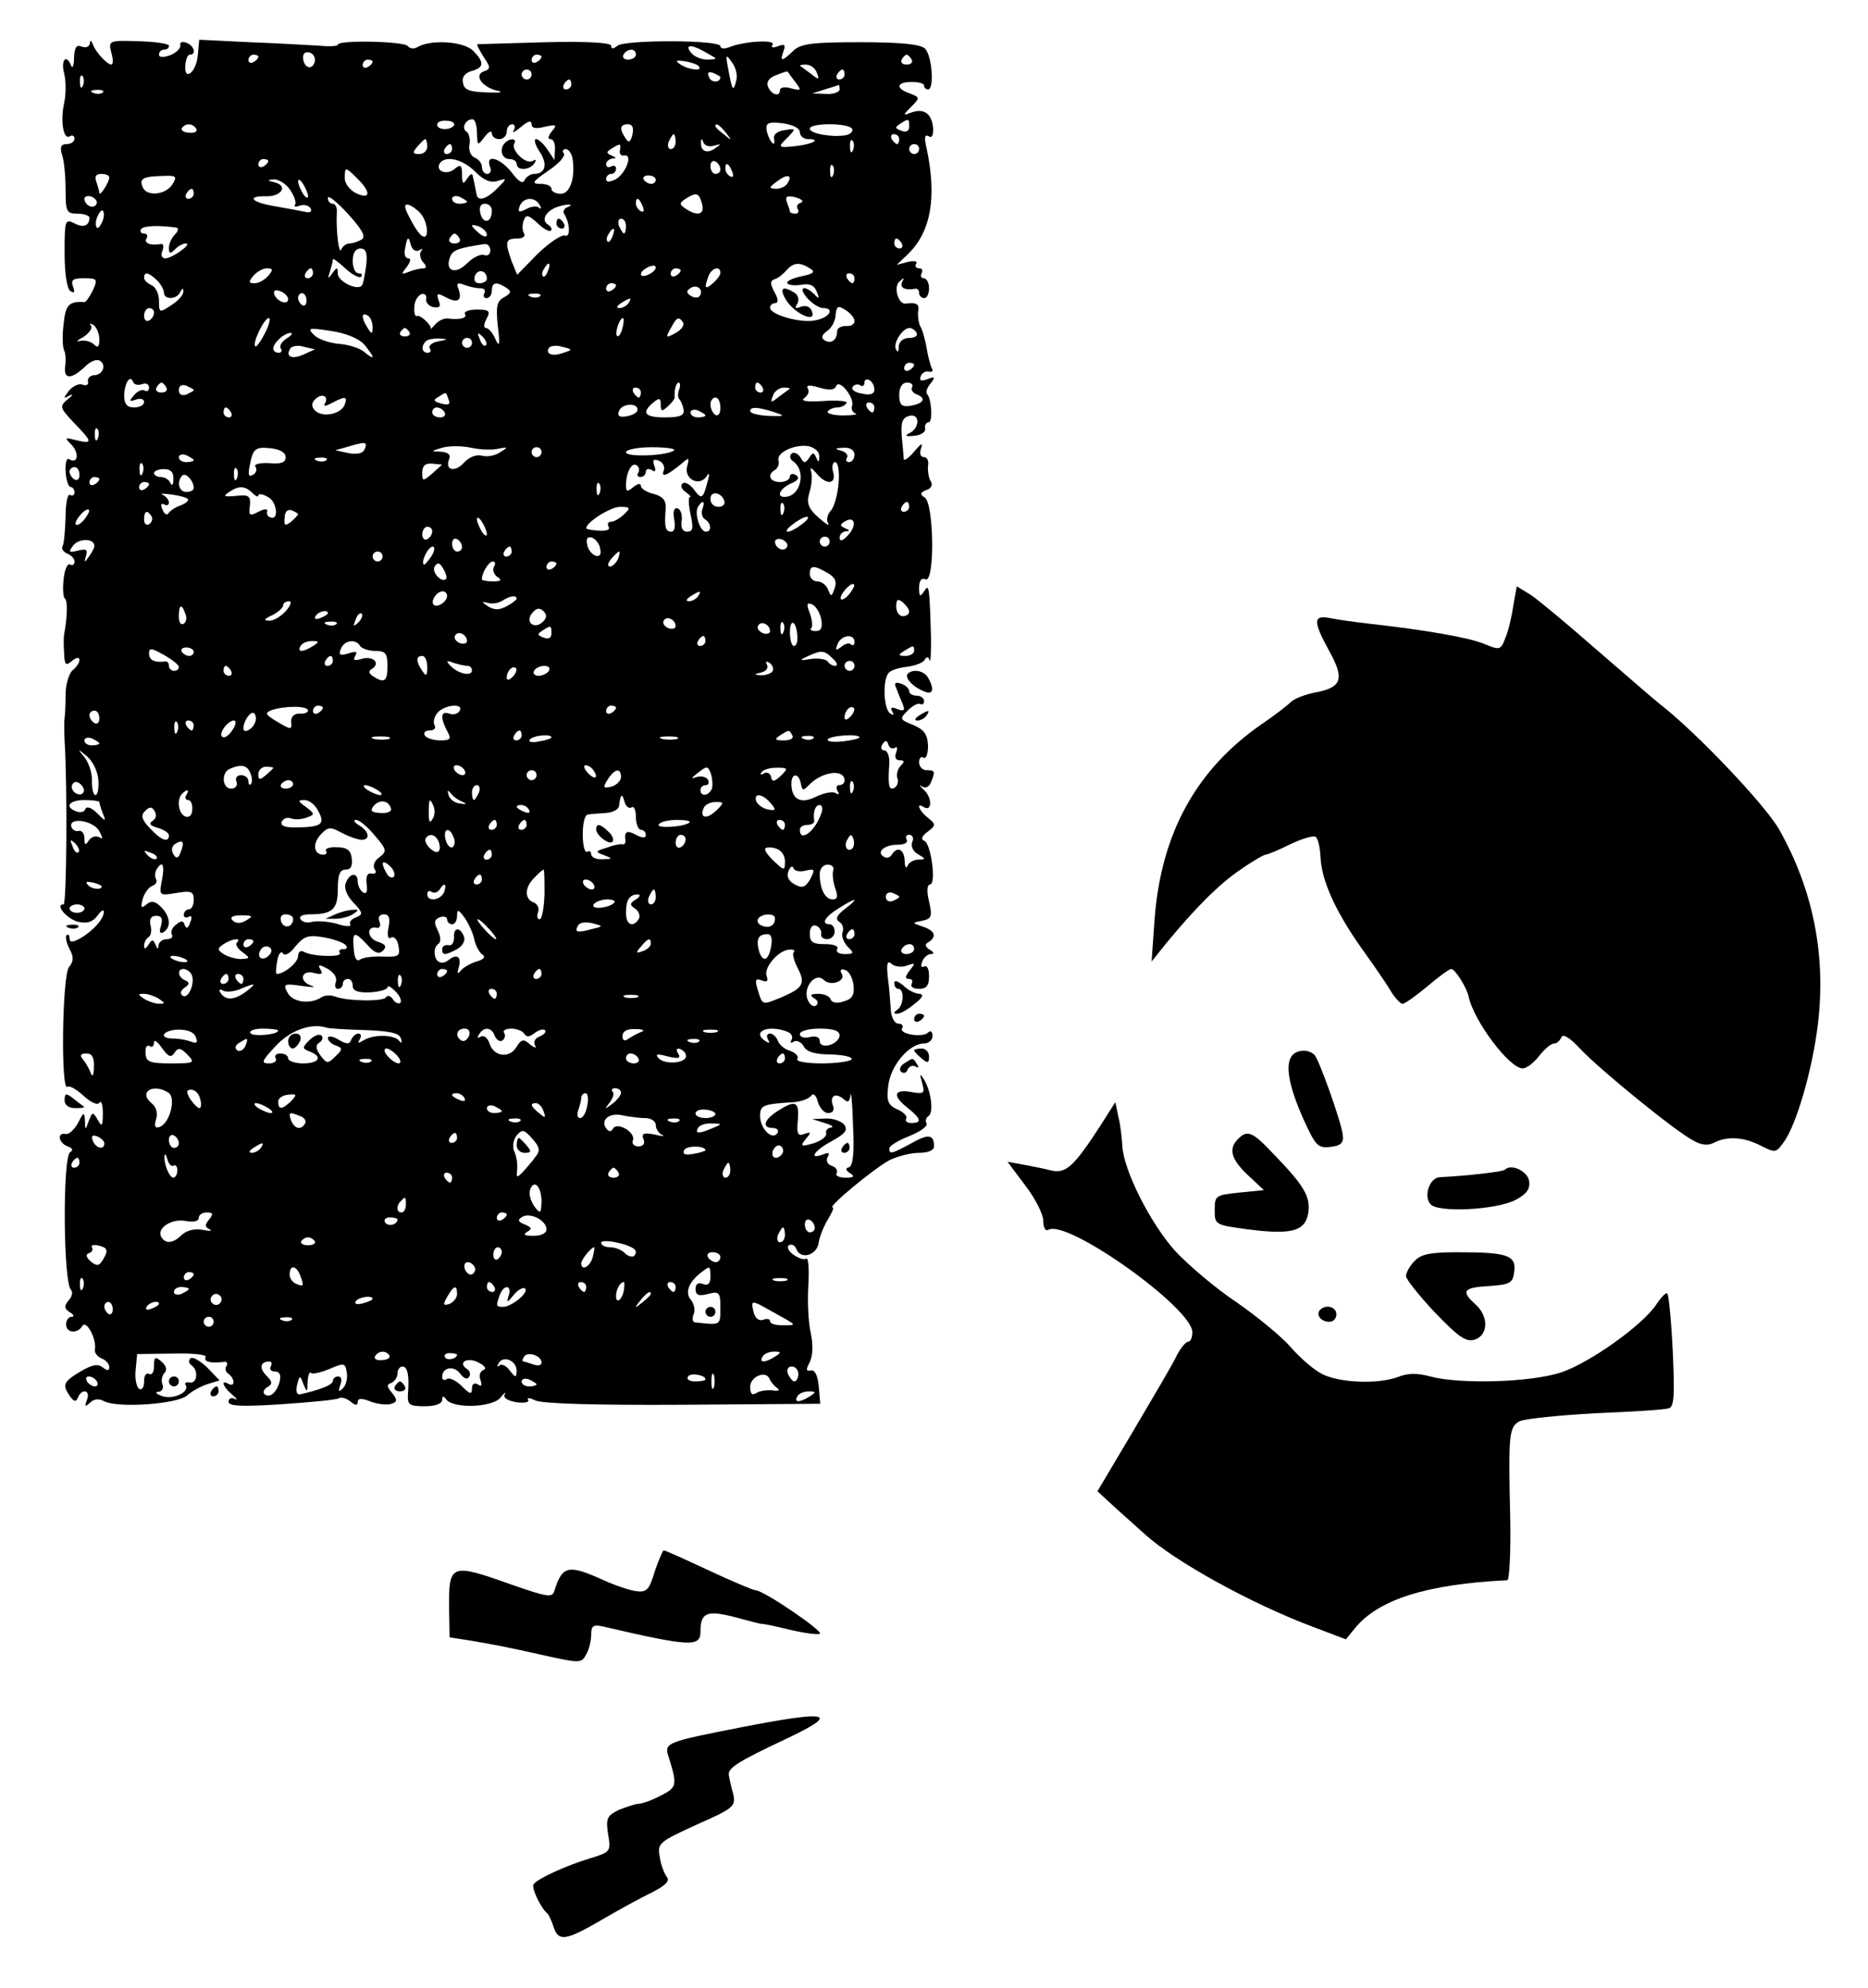 <?xml version="1.0" standalone="no"?>
<!DOCTYPE svg PUBLIC "-//W3C//DTD SVG 20010904//EN"
 "http://www.w3.org/TR/2001/REC-SVG-20010904/DTD/svg10.dtd">
<svg version="1.0" xmlns="http://www.w3.org/2000/svg"
 width="376pt" height="400pt" viewBox="0 0 376 400"
 preserveAspectRatio="xMidYMid meet">

<g transform="translate(0,400) scale(0.1,-0.1)"
fill="#000000" stroke="none">
<path d="M181 3913 c-1 -7 -8 -10 -16 -7 -11 5 -15 -1 -16 -22 0 -16 -3 -23
-6 -16 -9 24 -21 12 -14 -15 4 -16 4 -43 0 -61 -8 -37 -1 -75 12 -66 5 3 9 0
9 -5 0 -6 -7 -11 -16 -11 -11 0 -14 -6 -9 -22 4 -11 7 -43 7 -70 0 -44 2 -48
24 -48 13 0 24 -4 24 -8 0 -17 -13 -21 -31 -11 -18 9 -19 5 -19 -60 0 -43 5
-73 12 -77 8 -5 9 -2 5 9 -5 14 0 17 22 17 27 0 28 -2 18 -24 -7 -14 -14 -24
-17 -24 -31 2 -38 -5 -42 -44 -3 -24 -2 -47 1 -53 3 -5 4 -20 2 -33 -3 -26 13
-26 41 1 10 10 23 15 29 11 14 -8 6 -29 -12 -29 -8 -1 -13 -6 -12 -13 2 -6 -3
-9 -11 -6 -7 3 -19 -3 -27 -12 -12 -16 -12 -17 1 -10 8 4 7 1 -3 -7 -18 -15
-17 -17 12 -48 38 -39 38 -43 5 -35 -24 6 -25 6 -10 -9 16 -17 13 -40 -5 -29
-5 3 -8 -8 -7 -25 1 -17 6 -31 10 -31 4 0 8 -5 8 -11 0 -5 -4 -8 -9 -5 -5 3
-9 -17 -9 -44 -1 -28 -3 -54 -6 -59 -3 -5 1 -11 9 -15 8 -3 15 -10 15 -16 0
-6 -4 -9 -9 -6 -5 3 -11 -10 -13 -30 -2 -19 -1 -37 3 -39 5 -4 5 -35 -2 -72
-1 -4 -1 -21 0 -37 1 -24 3 -27 16 -16 8 7 15 8 15 2 0 -5 -6 -15 -14 -21 -7
-6 -14 -28 -14 -49 0 -20 -1 -41 -2 -47 -1 -5 -1 -26 0 -45 6 -97 4 -330 -2
-330 -18 0 6 -29 29 -35 18 -4 29 -1 39 12 7 10 13 14 13 8 0 -14 -21 -38 -47
-53 -16 -9 -22 -9 -22 0 0 6 -3 9 -6 6 -3 -4 0 -16 6 -28 9 -16 8 -25 -1 -36
-14 -17 -17 -255 -3 -241 3 3 18 -5 32 -18 15 -14 29 -20 32 -14 4 5 7 -4 7
-21 0 -26 -2 -29 -10 -14 -10 17 -11 17 -18 -1 -7 -20 -8 -20 -8 0 -1 18 -3
17 -14 -5 -8 -14 -19 -24 -25 -22 -18 3 -14 -18 4 -25 10 -3 12 -8 5 -12 -15
-10 -14 -261 2 -277 4 -4 2 -14 -5 -21 -9 -11 -9 -17 3 -24 8 -5 9 -9 3 -9 -6
0 -11 -7 -11 -15 0 -18 23 -20 33 -3 8 12 29 -27 25 -48 -1 -7 5 -14 14 -18 8
-3 15 -11 15 -17 0 -8 -4 -8 -13 -1 -10 8 -21 6 -45 -8 -35 -21 -37 -27 -21
-50 8 -11 12 -12 16 -2 8 19 26 14 18 -5 -5 -14 -4 -15 6 -6 8 8 18 9 29 3 27
-14 147 -6 167 12 10 9 29 19 42 23 l23 7 -25 26 c-15 14 -30 23 -34 18 -4 -4
-3 -10 3 -14 14 -10 11 -38 -5 -34 -7 1 -10 -1 -7 -6 8 -14 -28 -30 -49 -21
-11 4 -14 8 -6 8 7 1 11 7 8 15 -3 7 -1 18 4 23 6 6 4 14 -6 23 -13 11 -15 9
-15 -9 0 -12 -4 -19 -10 -16 -6 3 -10 -3 -10 -15 0 -12 -4 -18 -10 -15 -5 3
-9 20 -7 38 l3 32 72 1 c39 1 69 -2 66 -7 -5 -9 9 -13 35 -10 7 2 10 -2 7 -8
-4 -5 -2 -12 4 -16 5 -3 10 -11 10 -16 0 -6 -4 -7 -10 -4 -17 10 -11 -7 8 -22
9 -8 11 -12 4 -8 -6 3 -12 1 -12 -6 0 -9 27 -10 106 -5 59 4 111 9 116 12 5 3
15 0 23 -6 10 -9 15 -9 15 -1 0 7 8 8 27 0 14 -5 33 -7 41 -4 12 4 12 8 1 22
-11 13 -11 17 -1 20 6 3 12 11 12 19 0 8 5 14 10 14 11 0 14 -20 11 -57 -1
-20 3 -23 34 -23 21 0 35 5 35 13 0 8 3 8 8 1 13 -19 92 -17 109 3 8 10 12 13
9 7 -4 -7 6 -13 24 -16 16 -2 26 0 23 5 -3 5 3 4 14 -1 12 -7 121 -10 297 -9
l277 2 -3 35 c-2 22 -8 34 -16 32 -10 -2 -10 2 -2 17 6 13 7 34 2 58 -5 21 -7
64 -5 96 2 33 0 57 -4 54 -5 -3 -16 1 -26 8 -10 7 -14 16 -9 19 6 3 12 0 15
-8 9 -22 42 -12 45 14 2 13 11 34 19 47 8 13 12 23 9 23 -12 0 84 79 114 95
16 8 43 15 60 15 18 0 30 5 30 13 0 24 -11 26 -46 6 -39 -21 -44 -23 -44 -10
0 5 18 16 41 25 22 9 37 20 34 25 -3 5 -1 12 4 15 11 7 5 52 -10 75 -8 12 -8
10 -3 -8 6 -21 4 -23 -20 -19 -36 7 -41 -6 -11 -30 29 -23 32 -32 9 -32 -8 0
-13 4 -10 9 3 4 -5 13 -17 18 -20 9 -23 17 -19 49 5 40 42 84 72 84 9 0 17 7
17 15 0 9 -4 12 -9 7 -11 -11 -60 -3 -52 9 3 5 -1 9 -8 9 -7 0 -14 12 -15 28
-1 15 -3 44 -6 65 -3 29 -1 35 8 27 7 -6 21 -7 31 -3 17 6 17 5 5 -10 -9 -12
-10 -17 -2 -17 7 0 9 -4 6 -10 -3 -5 3 -10 14 -10 16 0 21 6 21 26 0 14 -4 22
-10 19 -6 -3 -7 1 -4 9 3 9 11 16 18 16 7 0 6 4 -3 9 -9 6 -10 11 -2 15 17 11
13 23 -11 31 -23 8 -23 8 -2 12 19 4 21 8 14 39 -5 20 -4 34 2 34 13 0 2 84
-12 88 -7 3 -4 10 7 18 17 13 17 15 1 28 -18 14 -25 32 -9 22 17 -11 18 18 1
34 -9 8 -11 12 -4 7 7 -4 14 -1 18 9 9 22 8 24 -9 24 -8 0 -15 7 -15 16 0 8 4
13 9 9 5 -3 9 8 9 24 -1 23 -8 33 -30 42 -27 11 -28 12 -11 29 10 10 21 16 26
13 4 -2 7 1 7 6 0 6 -7 11 -15 11 -8 0 -15 4 -15 9 0 5 -7 12 -16 15 -12 4
-15 2 -10 -9 3 -8 9 -23 13 -32 5 -13 3 -15 -11 -10 -11 5 -15 3 -10 -5 4 -7
3 -8 -4 -4 -13 8 -16 65 -4 81 4 6 20 11 37 13 16 2 33 8 36 14 4 7 8 7 10 -1
2 -6 3 13 3 42 -3 109 -4 113 -14 97 -8 -12 -10 -11 -10 7 0 15 5 21 13 17 19
-7 17 154 -2 165 -10 6 -9 10 4 15 10 3 13 11 8 18 -4 7 -6 21 -5 31 2 9 -2
17 -8 17 -7 0 -10 7 -6 18 4 12 0 10 -14 -7 -11 -13 -20 -19 -21 -15 0 5 -2
25 -4 46 -2 28 1 37 15 41 22 6 22 -25 0 -35 -10 -5 -6 -7 10 -5 14 1 24 8 22
15 -1 6 2 12 7 12 9 0 6 48 -3 57 -3 4 0 13 7 21 10 13 9 15 -6 9 -13 -5 -17
-3 -14 5 2 7 10 12 16 10 7 -1 10 1 7 6 -3 5 -8 24 -11 42 -3 18 -9 38 -13 44
-3 6 -5 19 -4 29 3 15 -3 19 -25 16 -15 -2 -25 33 -13 44 10 9 11 9 6 0 -6
-12 5 -18 27 -14 4 0 7 -3 7 -9 0 -5 5 -10 10 -10 6 0 10 9 10 20 0 11 -5 20
-11 20 -5 0 -7 5 -4 10 3 6 1 10 -5 10 -6 0 -9 4 -6 9 4 5 -4 7 -16 4 l-23 -6
23 22 c46 45 58 114 37 213 -5 21 -4 28 4 24 7 -5 10 2 9 18 -3 28 -19 39 -45
29 -16 -6 -16 -5 1 12 18 18 18 19 -3 27 -29 10 -27 23 4 23 14 0 25 -3 25 -7
0 -5 4 -8 8 -8 13 0 8 68 -6 82 -9 9 -49 13 -131 13 -98 0 -120 -3 -135 -18
-22 -21 -27 -22 -19 0 5 13 2 15 -11 10 -10 -4 -15 -3 -11 3 7 11 -58 7 -87
-5 -10 -4 -18 -3 -18 2 0 13 -192 13 -207 1 -9 -7 -13 -7 -13 0 0 6 -47 9
-132 7 -73 -2 -135 -4 -137 -4 -2 -1 4 -12 12 -25 15 -22 15 -25 0 -30 -20 -8
-1 -33 30 -39 12 -3 2 -4 -23 -3 -35 1 -46 5 -48 19 -3 12 4 20 17 24 26 7 26
18 3 41 -19 19 -86 23 -112 7 -7 -4 -15 -3 -19 2 -6 10 -141 13 -141 3 0 -3
-17 -4 -37 -2 -21 1 -84 5 -140 7 l-102 5 -3 -32 c-3 -34 -28 -53 -25 -19 1
12 5 21 9 21 14 0 9 18 -7 24 -8 3 -14 1 -12 -5 1 -6 -8 -15 -20 -20 -14 -5
-23 -5 -23 1 0 6 5 10 10 10 6 0 10 3 10 8 0 4 -27 8 -61 9 -60 2 -61 1 -55
-23 4 -13 4 -24 0 -24 -8 0 -30 23 -37 40 -3 9 -6 10 -6 3z m1244 -21 c20 -11
20 -11 -1 -12 -12 0 -27 6 -33 14 -15 18 3 17 34 -2z m-792 -18 c-6 -17 -23
-9 -23 11 0 8 6 12 14 9 8 -3 12 -12 9 -20z m647 16 c0 -5 -7 -10 -16 -10 -8
0 -12 5 -9 10 3 6 10 10 16 10 5 0 9 -4 9 -10z m-760 -4 c0 -3 -4 -8 -10 -11
-5 -3 -10 -1 -10 4 0 6 5 11 10 11 6 0 10 -2 10 -4z m570 0 c0 -3 -4 -8 -10
-11 -5 -3 -10 -1 -10 4 0 6 5 11 10 11 6 0 10 -2 10 -4z m392 -48 c-6 -24 -8
-21 -16 22 -6 31 -5 32 7 15 8 -10 12 -27 9 -37z m353 42 c3 -5 -1 -10 -10
-10 -9 0 -13 5 -10 10 3 6 8 10 10 10 2 0 7 -4 10 -10z m-1085 -4 c0 -3 -4 -8
-10 -11 -5 -3 -10 -1 -10 4 0 6 5 11 10 11 6 0 10 -2 10 -4z m656 -9 c11 -11
-19 -8 -36 3 -12 8 -10 9 7 7 12 -2 26 -6 29 -10z m238 -13 c6 -15 4 -15 -11
-3 -10 7 -20 15 -22 16 -2 2 3 3 11 3 9 0 19 -7 22 -16z m-574 -4 c0 -5 -4
-10 -10 -10 -5 0 -10 5 -10 10 0 6 5 10 10 10 6 0 10 -4 10 -10z m380 -5 c0
-12 -19 -12 -23 0 -4 9 -1 12 9 8 7 -3 14 -7 14 -8z m150 -9 c14 -18 13 -19
-7 -14 -13 4 -23 2 -23 -3 0 -15 -17 -10 -24 6 -4 10 2 19 17 24 12 5 22 8 22
7 1 0 7 -10 15 -20z m100 14 c0 -5 -5 -10 -11 -10 -5 0 -7 5 -4 10 3 6 8 10
11 10 2 0 4 -4 4 -10z m-1533 -22 c-3 -8 -6 -5 -6 6 -1 11 2 17 5 13 3 -3 4
-12 1 -19z m983 2 c0 -5 -5 -10 -11 -10 -5 0 -7 5 -4 10 3 6 8 10 11 10 2 0 4
-4 4 -10z m540 -10 c0 -5 -12 -10 -27 -9 l-28 1 25 8 c14 4 26 8 28 9 1 1 2
-3 2 -9z m-1483 -6 c-3 -3 -12 -4 -19 -1 -8 3 -5 6 6 6 11 1 17 -2 13 -5z
m707 -66 c-7 -11 -34 -10 -34 1 0 6 9 9 19 8 11 0 17 -5 15 -9z m46 -15 c1
-27 1 -27 15 -9 8 11 15 14 15 8 0 -7 7 -12 15 -12 8 0 15 7 15 15 0 8 5 15
11 15 5 0 7 -6 3 -12 -4 -7 2 -4 14 6 14 12 22 15 22 6 0 -8 8 -10 27 -5 23 5
25 4 14 -9 -8 -10 -9 -16 -3 -16 6 0 10 -9 9 -21 l-1 -21 -14 21 c-8 12 -18
21 -23 21 -5 0 -2 -11 7 -25 17 -25 12 -45 -11 -45 -7 0 -16 -6 -19 -12 -3 -9
-12 -4 -26 15 -23 29 -53 38 -44 12 4 -8 1 -15 -5 -15 -6 0 -11 6 -11 14 0 8
-7 16 -15 19 -8 4 -12 15 -10 26 2 11 -1 23 -6 26 -11 7 -2 25 12 25 5 0 9
-12 9 -27z m650 1 c0 -8 8 -14 17 -14 27 0 9 -10 -25 -14 -37 -4 -38 -3 -15
19 15 16 15 17 -8 13 -15 -2 -23 -9 -21 -18 2 -8 0 -12 -4 -7 -4 4 -9 15 -11
25 -2 15 4 17 32 14 21 -3 35 -10 35 -18z m220 11 c0 -9 -6 -12 -16 -8 -13 5
-13 7 -2 14 17 11 18 11 18 -6z m-1435 -4 c3 -6 -3 -9 -14 -8 -11 0 -17 5 -15
9 7 11 22 10 29 -1z m878 -12 c-4 -16 -8 -17 -14 -7 -13 19 -11 28 5 28 9 0
12 -7 9 -21z m188 4 c13 -16 12 -17 -3 -4 -10 7 -18 15 -18 17 0 8 8 3 21 -13z
m254 8 c3 -5 -3 -11 -12 -13 -27 -5 -73 3 -73 13 0 12 77 12 85 0z m-355 -26
c0 -8 -4 -15 -10 -15 -5 0 -7 7 -4 15 4 8 8 15 10 15 2 0 4 -7 4 -15z m450 5
c0 -5 -2 -10 -4 -10 -3 0 -8 5 -11 10 -3 6 -1 10 4 10 6 0 11 -4 11 -10z
m-950 -15 c0 -8 -7 -15 -16 -15 -14 0 -14 3 -4 15 7 8 14 15 16 15 2 0 4 -7 4
-15z m578 2 c14 4 14 3 2 -5 -16 -12 -30 -7 -29 11 0 9 2 9 5 0 3 -7 13 -9 22
-6z m279 -9 c-3 -8 -6 -5 -6 6 -1 11 2 17 5 13 3 -3 4 -12 1 -19z m-807 2 c0
-5 -5 -10 -11 -10 -5 0 -7 5 -4 10 3 6 8 10 11 10 2 0 4 -4 4 -10z m338 -2
c-2 -7 2 -12 8 -11 19 4 4 -36 -17 -48 -13 -6 -19 -6 -19 1 0 5 5 10 10 10 6
0 10 5 10 11 0 5 -4 7 -10 4 -5 -3 -10 -1 -10 4 0 6 6 11 13 12 8 0 8 2 -2 6
-11 5 -11 7 0 14 18 11 19 11 17 -3z m602 2 c0 -5 -4 -10 -10 -10 -5 0 -10 5
-10 10 0 6 5 10 10 10 6 0 10 -4 10 -10z m-698 -17 c7 -38 -4 -73 -23 -73 -11
0 -19 5 -19 10 0 6 -10 10 -22 10 -19 0 -17 4 15 26 21 14 35 29 32 35 -4 5
-2 9 4 9 5 0 11 -8 13 -17z m-612 -7 c0 -3 -4 -8 -10 -11 -5 -3 -10 -1 -10 4
0 6 5 11 10 11 6 0 10 -2 10 -4z m416 -21 c18 -18 32 -24 46 -19 19 6 19 5 -1
-15 -23 -23 -40 -27 -42 -11 -1 6 -3 15 -4 20 -1 6 -3 13 -4 18 -1 4 -6 0 -11
-8 -8 -12 -10 -10 -10 9 0 19 -3 21 -15 11 -15 -13 -39 -5 -30 11 11 17 46 9
71 -16z m494 4 c0 -5 -4 -9 -10 -9 -5 0 -10 7 -10 16 0 8 5 12 10 9 6 -3 10
-10 10 -16z m24 -5 c3 -8 2 -12 -4 -9 -6 3 -10 10 -10 16 0 14 7 11 14 -7z
m203 -6 c-3 -8 -6 -5 -6 6 -1 11 2 17 5 13 3 -3 4 -12 1 -19z m-957 -8 c27
-27 26 -42 -3 -29 -12 6 -23 19 -23 30 0 24 1 24 26 -1z m-500 3 c0 -10 -20
-40 -20 -31 0 3 -3 13 -6 22 -4 11 -1 16 10 16 9 0 16 -3 16 -7z m127 -14
c-14 -22 -53 -25 -60 -5 -7 17 1 21 42 22 26 1 28 -1 18 -17z m973 9 c0 -4 -4
-8 -9 -8 -6 0 -12 4 -15 8 -3 5 1 9 9 9 8 0 15 -4 15 -9z m265 -7 c-3 -6 -14
-11 -23 -11 -15 1 -15 2 2 15 21 16 32 13 21 -4z m-1001 -13 c8 -12 13 -25 10
-30 -3 -4 1 -5 9 -2 8 3 18 1 22 -5 4 -7 -1 -10 -12 -7 -10 2 -37 7 -60 11
-48 8 -58 21 -16 20 30 0 43 21 16 28 -16 4 -16 5 -1 6 9 0 24 -9 32 -21z m36
-13 c0 -5 -5 -3 -10 5 -5 8 -10 20 -10 25 0 6 5 3 10 -5 5 -8 10 -19 10 -25z
m-230 5 c0 -5 -5 -10 -11 -10 -5 0 -7 5 -4 10 3 6 8 10 11 10 2 0 4 -4 4 -10z
m-196 -21 c-6 -11 -24 -2 -24 11 0 5 7 7 15 4 8 -4 12 -10 9 -15z m534 -71
c-7 -4 -18 -8 -25 -8 -6 0 -14 -6 -16 -12 -5 -13 -11 41 -9 75 1 9 -3 17 -8
17 -6 0 -10 5 -10 12 0 6 18 -8 40 -32 29 -32 37 -46 28 -52z m212 76 c0 -2
-7 -4 -15 -4 -8 0 -15 4 -15 10 0 5 7 7 15 4 8 -4 15 -8 15 -10z m473 -4 c6
-22 -9 -26 -33 -10 -13 9 -13 11 0 20 22 14 27 12 33 -10z m199 2 c-7 -2 -10
-8 -6 -13 3 -5 0 -9 -5 -9 -6 0 -11 2 -11 4 0 2 -3 11 -6 19 -4 12 0 14 17 10
13 -4 18 -8 11 -11z m-526 -4 c4 -7 4 -10 -1 -6 -4 4 -16 3 -26 -3 -15 -7 -17
-6 -13 6 7 18 30 20 40 3z m208 -4 c3 -8 2 -12 -4 -9 -6 3 -10 10 -10 16 0 14
7 11 14 -7z m-447 -14 c15 -18 17 -54 3 -45 -6 3 -17 20 -25 36 -12 22 -12 29
-3 27 7 -2 18 -10 25 -18z m143 6 c0 -24 -17 -28 -23 -6 -3 13 0 20 9 20 8 0
14 -6 14 -14z m152 7 c-6 -2 -10 -9 -6 -14 12 -20 12 -48 1 -43 -7 2 -31 -14
-55 -37 l-41 -42 -11 27 c-14 39 -13 46 11 46 11 0 17 4 14 10 -4 6 -4 18 -1
26 5 13 9 12 28 -5 12 -12 24 -18 27 -15 3 3 0 8 -6 12 -14 9 -5 26 17 35 19
7 40 7 22 0z m-936 -29 c-4 -9 -9 -15 -11 -12 -3 3 -3 13 1 22 4 9 9 15 11 12
3 -3 3 -13 -1 -22z m1054 -9 c0 -8 -2 -15 -4 -15 -2 0 -6 7 -10 15 -3 8 -1 15
4 15 6 0 10 -7 10 -15z m-905 -3 c5 -1 4 -7 -3 -14 -7 -7 -12 -19 -12 -27 0
-12 3 -12 12 -3 7 7 16 12 22 12 14 0 -26 -29 -41 -30 -7 0 -10 7 -6 15 3 9 2
15 -3 14 -21 -4 -35 2 -29 11 3 6 1 10 -5 10 -6 0 -9 4 -6 9 5 7 36 8 71 3z
m625 -14 c0 -6 -6 -5 -15 2 -8 7 -15 14 -15 16 0 2 7 1 15 -2 8 -4 15 -11 15
-16z m253 -3 c-3 -9 -8 -14 -10 -11 -3 3 -2 9 2 15 9 16 15 13 8 -4z m-308 -5
c3 -5 -1 -10 -10 -10 -9 0 -13 5 -10 10 3 6 8 10 10 10 2 0 7 -4 10 -10z m-82
-24 c7 4 9 4 5 -1 -4 -4 -3 -14 3 -22 8 -8 8 -13 1 -13 -6 0 -19 -3 -29 -7
-16 -6 -16 -5 -4 10 7 10 9 17 3 17 -6 0 -9 8 -7 18 5 27 7 28 12 9 3 -10 10
-14 16 -11z m972 14 c3 -5 1 -10 -4 -10 -6 0 -11 5 -11 10 0 6 2 10 4 10 3 0
8 -4 11 -10z m-828 -14 c0 -8 -6 -12 -13 -9 -7 2 -22 -5 -34 -17 -24 -24 -45
-15 -34 13 5 14 17 18 70 26 6 0 11 -5 11 -13z m-250 -31 c-3 -20 -6 -38 -9
-40 -10 -10 -48 9 -48 24 0 14 -2 14 -11 1 -9 -12 -10 -12 -5 3 3 10 6 21 6
25 0 3 11 -5 25 -18 14 -13 28 -20 32 -17 3 4 1 7 -5 7 -7 0 -12 11 -12 25 0
16 6 25 15 25 12 0 15 -9 12 -35z m366 -10 c-3 -9 -8 -14 -10 -11 -3 3 -2 9 2
15 9 16 15 13 8 -4z m207 -5 c-8 -5 -17 -7 -19 -4 -3 3 1 9 9 14 8 5 17 7 19
4 3 -3 -1 -9 -9 -14z m320 10 c12 -7 8 -11 -17 -16 -18 -4 -31 -10 -28 -14 2
-4 15 -5 28 -3 17 3 26 -1 31 -14 6 -14 5 -16 -5 -5 -21 20 -33 14 -14 -8 10
-11 24 -20 32 -20 23 0 14 -18 -13 -24 -28 -8 -94 10 -94 25 0 5 5 9 10 9 7 0
7 8 -1 22 -9 17 -9 23 0 26 7 2 17 10 24 18 14 16 27 17 47 4z m-1090 -15 c-7
-8 -19 -15 -27 -15 -13 0 -13 3 -3 15 7 8 19 15 27 15 13 0 13 -3 3 -15z m90
5 c0 -5 -5 -10 -11 -10 -5 0 -7 5 -4 10 3 6 8 10 11 10 2 0 4 -4 4 -10z m350
-11 c0 -5 -7 -9 -15 -9 -9 0 -12 6 -9 15 6 15 24 11 24 -6z m390 17 c0 -3 -4
-8 -10 -11 -5 -3 -10 -1 -10 4 0 6 5 11 10 11 6 0 10 -2 10 -4z m80 -5 c0 -5
-7 -14 -15 -21 -16 -14 -18 -10 -9 14 6 17 24 22 24 7z m-1134 -15 c8 -8 14
-19 14 -25 0 -15 27 -14 33 2 4 7 6 8 6 1 1 -7 -10 -19 -24 -28 -24 -16 -25
-16 -25 9 0 14 -7 28 -15 31 -8 4 -15 10 -15 15 0 13 9 11 26 -5z m1404 4 c0
-5 -2 -10 -4 -10 -3 0 -8 5 -11 10 -3 6 -1 10 4 10 6 0 11 -4 11 -10z m-754
-20 c9 0 12 -4 9 -10 -3 -5 -1 -10 4 -10 6 0 11 7 11 15 0 17 9 19 29 6 11 -7
10 -11 -4 -19 -15 -8 -17 -18 -13 -58 5 -39 3 -44 -5 -26 -5 12 -14 22 -19 22
-5 0 -4 8 1 18 9 16 6 19 -19 19 -16 0 -27 -4 -24 -9 5 -8 -10 -12 -34 -9 -8
1 -19 -4 -25 -11 -7 -7 -11 -12 -10 -10 3 7 -22 30 -28 26 -3 -2 -6 6 -5 18 0
12 7 23 14 26 7 2 11 -2 10 -9 -2 -7 5 -15 14 -17 13 -2 16 1 11 13 -5 15 -3
16 14 7 24 -13 34 -7 26 16 -5 12 -2 14 11 9 10 -4 24 -7 32 -7z m274 6 c0 -3
-4 -8 -10 -11 -5 -3 -10 -1 -10 4 0 6 5 11 10 11 6 0 10 -2 10 -4z m167 -23
c-3 -3 -11 -2 -17 2 -9 6 -9 10 1 16 14 8 27 -7 16 -18z m-827 -5 c0 -13 -23
-5 -28 10 -2 7 2 10 12 6 9 -3 16 -11 16 -16z m37 -3 c0 -8 -4 -12 -9 -9 -4 3
-8 9 -8 15 0 5 4 9 8 9 5 0 9 -7 9 -15z m470 9 c-3 -3 -12 -4 -19 -1 -8 3 -5
6 6 6 11 1 17 -2 13 -5z m178 -14 c-3 -5 -12 -10 -18 -10 -7 0 -6 4 3 10 19
12 23 12 15 0z m455 -36 c0 -7 -8 -11 -17 -10 -10 0 -18 -4 -18 -11 0 -17 -12
-26 -25 -18 -8 5 -6 11 5 19 9 6 17 21 17 33 2 17 5 19 20 9 10 -6 18 -16 18
-22z m-1410 17 c0 -6 -4 -13 -10 -16 -5 -3 -10 1 -10 9 0 9 5 16 10 16 6 0 10
-4 10 -9z m440 -29 c0 -15 -2 -15 -10 -2 -13 20 -13 33 0 25 6 -3 10 -14 10
-23z m-217 -13 c-8 -16 -17 -28 -19 -26 -7 6 18 57 27 57 4 0 1 -14 -8 -31z
m720 11 c-3 -12 -8 -19 -11 -16 -5 6 5 36 12 36 2 0 2 -9 -1 -20z m122 11 c3
-6 -4 -15 -15 -21 -20 -11 -21 -10 -10 9 12 23 16 25 25 12z m-1175 -34 c0
-15 -3 -18 -11 -10 -6 6 -19 9 -28 7 -9 -3 -6 1 7 8 12 8 19 18 15 23 -4 4 -2
5 5 1 6 -4 12 -17 12 -29z m533 -10 c9 -11 17 -22 17 -25 0 -3 -8 2 -17 10
-10 8 -33 15 -51 16 -19 2 -41 9 -50 18 -14 14 -11 15 34 8 29 -4 56 -15 67
-27z m91 25 c3 -5 -1 -9 -9 -9 -8 0 -12 4 -9 9 3 4 7 8 9 8 2 0 6 -4 9 -8z
m1021 -2 c3 -5 -3 -10 -14 -10 -13 0 -21 -7 -22 -17 0 -12 -2 -13 -6 -5 -5 13
14 42 28 42 4 0 11 -4 14 -10z m-1268 -11 c-9 -6 -15 -14 -12 -20 4 -5 1 -9
-4 -9 -6 0 -11 4 -11 8 0 12 22 32 35 32 5 0 2 -5 -8 -11z m401 -14 c-3 -3 -9
2 -12 12 -6 14 -5 15 5 6 7 -7 10 -15 7 -18z m-96 8 c-12 -2 -20 -9 -17 -14 4
-5 1 -9 -4 -9 -12 0 -14 13 -4 23 3 4 16 6 27 6 19 -2 19 -2 -2 -6z m68 -3 c0
-5 -4 -10 -10 -10 -5 0 -10 5 -10 10 0 6 5 10 10 10 6 0 10 -4 10 -10z m-338
-23 c-24 -11 -38 -5 -28 11 3 6 16 8 28 4 l22 -5 -22 -10z m522 3 c-21 -8 -37
-3 -29 10 3 4 15 6 27 2 21 -5 21 -6 2 -12z m706 -24 c0 -3 -4 -8 -10 -11 -5
-3 -10 -1 -10 4 0 6 5 11 10 11 6 0 10 -2 10 -4z m-1554 -39 c8 3 14 0 14 -7
0 -6 -4 -9 -9 -6 -5 3 -14 -1 -21 -9 -11 -13 -10 -14 4 -9 9 3 16 1 16 -5 0
-6 -9 -11 -20 -11 -14 0 -20 7 -20 23 0 25 12 45 18 28 2 -5 10 -7 18 -4z
m1474 -11 c0 -9 -9 -12 -25 -8 -14 2 -22 8 -19 13 3 5 10 7 15 4 5 -4 9 -1 9
5 0 6 5 8 10 5 6 -3 10 -12 10 -19z m-1425 4 c3 -5 -1 -10 -10 -10 -9 0 -13 5
-10 10 3 6 8 10 10 10 2 0 7 -4 10 -10z m55 -5 c0 -2 -7 -5 -15 -9 -9 -3 -15
0 -15 9 0 9 6 12 15 9 8 -4 15 -7 15 -9z m977 1 c-3 -8 -3 -17 1 -20 3 -4 7
-13 8 -21 2 -11 -8 -15 -37 -15 -41 0 -49 9 -24 30 12 10 15 9 15 -4 0 -14 2
-15 14 -4 8 7 14 15 14 18 -1 16 3 30 8 30 3 0 4 -6 1 -14z m168 4 c3 -5 1
-10 -4 -10 -6 0 -11 5 -11 10 0 6 2 10 4 10 3 0 8 -4 11 -10z m148 3 c6 16 38
-24 32 -40 -2 -6 1 -13 7 -15 6 -2 -5 -4 -25 -4 -20 0 -33 4 -31 8 3 4 11 8
19 8 8 0 16 4 19 9 3 4 -18 6 -47 4 -33 -2 -47 0 -38 6 7 5 11 13 7 19 -4 7 3
8 23 2 21 -6 31 -5 34 3z m153 -2 c-3 -5 1 -12 10 -15 20 -8 12 -19 -16 -23
-15 -2 -20 3 -20 22 0 16 6 25 16 25 8 0 13 -4 10 -9z m-546 -11 c0 -5 -2 -10
-4 -10 -3 0 -8 5 -11 10 -3 6 -1 10 4 10 6 0 11 -4 11 -10z m299 7 c-2 -1 -12
-9 -22 -16 -15 -12 -17 -12 -11 3 3 9 13 16 22 16 8 0 13 -1 11 -3z m-935 -29
c-4 -6 1 -6 14 1 27 14 32 14 26 -3 -7 -19 -43 -27 -59 -13 -8 8 -9 15 -1 23
13 14 29 7 20 -8z m249 8 c4 -10 0 -12 -15 -8 -15 4 -17 7 -6 13 17 11 15 11
21 -5z m547 -17 c0 -11 -4 -17 -10 -14 -5 3 -10 13 -10 21 0 8 5 14 10 14 6 0
10 -9 10 -21z m-167 -5 c-1 -5 -11 -10 -23 -12 -14 -2 -18 1 -14 11 6 16 40
17 37 1z m477 6 c0 -5 -2 -10 -4 -10 -3 0 -8 5 -11 10 -3 6 -1 10 4 10 6 0 11
-4 11 -10z m-1295 -10 c3 -5 1 -10 -4 -10 -6 0 -11 5 -11 10 0 6 2 10 4 10 3
0 8 -4 11 -10z m430 0 c3 -5 -1 -10 -9 -10 -9 0 -16 5 -16 10 0 6 4 10 9 10 6
0 13 -4 16 -10z m525 -6 c0 -2 -7 -4 -15 -4 -8 0 -15 4 -15 10 0 5 7 7 15 4 8
-4 15 -8 15 -10z m140 6 c21 -7 20 -8 -12 -7 -21 1 -38 5 -38 10 0 9 17 8 50
-3z m-1363 -52 c-3 -8 -6 -5 -6 6 -1 11 2 17 5 13 3 -3 4 -12 1 -19z m537 -22
c-3 -8 -14 -11 -32 -8 l-27 6 25 7 c37 11 40 10 34 -5z m269 1 c20 4 20 3 4
-7 -10 -7 -27 -10 -37 -7 -11 3 -26 -3 -36 -14 -18 -20 -39 -16 -30 7 4 9 -2
14 -17 15 -21 1 -20 1 3 8 14 4 40 4 58 0 18 -4 42 -5 55 -2z m646 -16 c0 -12
-2 -12 -6 -2 -5 11 -7 11 -14 0 -8 -12 -11 -12 -18 1 -6 8 -13 11 -18 7 -4 -5
-3 -11 3 -15 28 -19 16 -72 -17 -72 -17 0 -9 17 13 27 15 6 18 12 10 17 -7 4
-12 2 -12 -3 0 -6 -9 -11 -20 -11 -21 0 -27 15 -9 25 5 4 8 12 6 18 -5 16 33
34 61 29 12 -3 22 -11 21 -21z m-1074 -1 c0 -11 -9 -14 -33 -12 -19 1 -31 -2
-28 -7 4 -5 2 -12 -4 -16 -11 -7 -12 0 -4 33 5 19 12 23 38 20 20 -2 31 -9 31
-18z m515 10 c0 -5 -4 -10 -10 -10 -5 0 -10 5 -10 10 0 6 5 10 10 10 6 0 10
-4 10 -10z m267 4 c-11 -11 -97 -15 -97 -4 0 5 23 10 52 10 28 0 48 -3 45 -6z
m363 -9 c0 -8 -5 -15 -11 -15 -5 0 -8 4 -4 9 3 5 -3 12 -12 14 -14 4 -13 5 5
6 13 1 22 -5 22 -14z m-1330 -11 c0 -2 -7 -4 -15 -4 -8 0 -15 4 -15 10 0 5 7
7 15 4 8 -4 15 -8 15 -10z m267 0 c-3 -3 -12 -4 -19 -1 -8 3 -5 6 6 6 11 1 17
-2 13 -5z m679 -21 c-6 -15 7 -10 36 14 15 13 16 13 11 -6 -6 -25 24 -41 39
-20 6 10 7 6 2 -11 -9 -35 -12 -36 -28 -14 -8 10 -18 15 -22 11 -5 -4 -2 -12
6 -17 8 -6 12 -10 9 -10 -4 0 -3 -16 1 -35 6 -28 5 -35 -7 -35 -9 0 -13 8 -11
22 2 11 -2 23 -8 25 -7 2 -10 -6 -7 -22 3 -15 1 -25 -6 -25 -12 0 -14 11 -11
47 1 16 -6 24 -24 29 -14 3 -26 11 -26 16 0 6 -6 5 -15 -2 -12 -10 -15 -10
-15 3 0 25 11 47 21 41 5 -3 7 -10 4 -15 -4 -5 -1 -9 4 -9 6 0 11 5 11 11 0 5
5 7 12 3 7 -5 9 -2 5 9 -4 11 -2 14 9 10 8 -3 13 -12 10 -20z m-1049 -5 c-3
-8 -6 -5 -6 6 -1 11 2 17 5 13 3 -3 4 -12 1 -19z m603 17 c0 0 -9 -8 -20 -18
-19 -16 -20 -16 -20 2 0 14 6 19 20 18 11 -1 20 -2 20 -2z m798 -37 c-2 -24
-9 -49 -16 -56 -7 -8 -9 -19 -5 -25 3 -7 -5 -1 -19 11 -21 19 -25 29 -19 50 5
15 6 34 4 42 -3 11 -1 10 10 -2 20 -25 41 -23 34 2 -3 11 -1 20 4 20 6 0 9
-19 7 -42z m-1528 16 c0 -8 -4 -12 -10 -9 -5 3 -10 10 -10 16 0 5 5 9 10 9 6
0 10 -7 10 -16z m189 -9 c0 -11 -3 -14 -6 -7 -2 6 -11 12 -19 12 -8 0 -14 4
-14 8 0 4 9 8 20 8 14 0 20 -7 19 -21z m128 3 c-3 -8 -6 -5 -6 6 -1 11 2 17 5
13 3 -3 4 -12 1 -19z m-87 -20 c0 -5 -7 -8 -15 -8 -15 0 -20 21 -8 33 7 7 23
-11 23 -25z m-190 18 c0 -3 -4 -8 -10 -11 -5 -3 -10 -1 -10 4 0 6 5 11 10 11
6 0 10 -2 10 -4z m100 -10 c0 -3 -4 -8 -10 -11 -5 -3 -10 -1 -10 4 0 6 5 11
10 11 6 0 10 -2 10 -4z m907 -18 c-3 -8 -6 -5 -6 6 -1 11 2 17 5 13 3 -3 4
-12 1 -19z m-699 0 c7 -7 12 -9 12 -5 0 4 9 3 19 -3 19 -9 23 -49 5 -41 -5 1
-8 7 -6 12 1 6 -7 5 -18 -1 -17 -9 -20 -8 -17 12 2 20 -2 23 -28 20 -23 -2
-27 -1 -15 7 20 14 33 14 48 -1z m-130 -12 c3 -3 -4 -9 -14 -13 -10 -3 -22
-11 -25 -16 -3 -5 -9 -1 -12 8 -4 9 -3 13 3 10 6 -3 10 -2 10 4 0 5 -6 12 -12
15 -7 3 0 3 16 1 16 -2 31 -6 34 -9z m1080 -4 c2 -7 -3 -12 -12 -12 -9 0 -16
7 -16 16 0 17 22 14 28 -4z m-44 -16 c-3 -8 -1 -17 5 -21 13 -8 14 -25 2 -25
-12 0 -24 37 -16 50 9 15 15 12 9 -4z m163 -8 c-3 -8 -6 -5 -6 6 -1 11 2 17 5
13 3 -3 4 -12 1 -19z m253 12 c0 -5 -5 -10 -11 -10 -5 0 -7 5 -4 10 3 6 8 10
11 10 2 0 4 -4 4 -10z m-1660 -25 c-7 -9 -15 -13 -17 -11 -6 6 20 36 26 30 2
-2 -2 -10 -9 -19z m430 10 c0 -1 -6 -8 -14 -15 -12 -9 -15 -8 -13 8 0 12 6 18
14 15 7 -3 13 -6 13 -8z m656 0 c-8 -8 -20 -15 -26 -15 -6 0 -8 -4 -5 -10 4
-6 -5 -9 -19 -8 -15 1 -26 3 -26 5 0 12 49 43 68 43 21 0 22 -2 8 -15z m-951
-4 c3 -5 1 -12 -5 -16 -5 -3 -10 1 -10 9 0 18 6 21 15 7z m675 -36 c0 -5 -5
-3 -10 5 -5 8 -10 20 -10 25 0 6 5 3 10 -5 5 -8 10 -19 10 -25z m634 20 c-10
-8 -23 -15 -28 -15 -6 0 -1 7 10 15 10 8 23 15 28 15 6 0 1 -7 -10 -15z m92
-23 c-10 -11 -16 -12 -16 -4 0 7 6 12 13 13 8 0 8 2 -2 6 -11 5 -11 7 0 14 21
12 24 -10 5 -29z m-836 9 c0 -6 -4 -13 -10 -16 -5 -3 -10 1 -10 9 0 9 5 16 10
16 6 0 10 -4 10 -9z m-680 -30 c0 -3 -5 -13 -11 -21 -9 -13 -10 -13 -6 1 4 13
1 15 -16 11 -19 -5 -20 -3 -9 11 12 14 42 14 42 -2z m740 -2 c0 -5 -4 -9 -10
-9 -5 0 -10 7 -10 16 0 8 5 12 10 9 6 -3 10 -10 10 -16z m278 -3 c3 -12 -1
-17 -10 -14 -7 3 -15 13 -16 22 -3 12 1 17 10 14 7 -3 15 -13 16 -22z m376 3
c-6 -11 -24 -2 -24 11 0 5 7 7 15 4 8 -4 12 -10 9 -15z m86 11 c0 -5 -4 -10
-10 -10 -5 0 -10 5 -10 10 0 6 5 10 10 10 6 0 10 -4 10 -10z m-802 -30 c-7
-10 -14 -18 -15 -16 -6 6 9 36 18 36 5 0 4 -9 -3 -20z m162 10 c0 -5 -5 -10
-11 -10 -5 0 -7 5 -4 10 3 6 8 10 11 10 2 0 4 -4 4 -10z m-260 -10 c0 -5 -4
-10 -10 -10 -5 0 -10 5 -10 10 0 6 5 10 10 10 6 0 10 -4 10 -10z m474 -5 c-4
-8 -11 -15 -16 -15 -6 0 -5 6 2 15 7 8 14 15 16 15 2 0 1 -7 -2 -15z m-346
-40 c-9 -9 -30 14 -23 25 6 9 10 8 17 -4 6 -10 8 -19 6 -21z m96 24 c-3 -6 0
-15 7 -20 10 -6 8 -9 -8 -9 -13 0 -23 2 -23 4 0 14 14 36 22 36 5 0 6 -5 2
-11z m126 7 c0 -3 -4 -8 -10 -11 -5 -3 -10 -1 -10 4 0 6 5 11 10 11 6 0 10 -2
10 -4z m546 -19 c15 -9 19 -17 14 -31 -6 -17 -7 -18 -13 -3 -3 9 -13 17 -22
17 -8 0 -15 7 -15 15 0 18 8 18 36 2z m44 -42 c-7 -9 -15 -13 -17 -11 -6 6 20
36 26 30 2 -2 -2 -10 -9 -19z m-810 -4 c0 -12 -20 -25 -27 -18 -7 7 6 27 18
27 5 0 9 -4 9 -9z m505 -1 c-3 -5 -12 -10 -18 -10 -7 0 -6 4 3 10 19 12 23 12
15 0z m-365 -5 c0 -2 -9 -9 -20 -15 -15 -8 -25 -8 -38 0 -13 9 -13 10 -1 7 9
-3 22 -1 30 4 15 10 29 12 29 4z m790 -26 c0 -5 -6 -9 -13 -9 -7 0 -13 9 -13
19 0 15 3 17 13 9 7 -6 13 -14 13 -19z m-1255 1 c-10 -11 -25 -20 -34 -19 -11
0 -9 4 7 11 12 6 22 15 22 20 0 4 5 8 12 8 6 0 3 -9 -7 -20z m1078 -16 c3 -17
0 -24 -11 -24 -8 0 -13 3 -9 6 3 3 2 17 -3 30 -7 18 -6 22 4 18 8 -3 16 -16
19 -30z m-1280 11 c4 -8 2 -17 -3 -20 -6 -4 -10 3 -10 14 0 25 6 27 13 6z
m720 -16 c-17 -17 -37 -1 -22 17 8 10 15 12 23 4 7 -7 7 -13 -1 -21z m-433 17
c0 -2 -7 -7 -16 -10 -8 -3 -12 -2 -9 4 6 10 25 14 25 6z m61 -19 c-10 -9 -11
-8 -5 6 3 10 9 15 12 12 3 -3 0 -11 -7 -18z m639 -7 c0 -5 -7 -7 -15 -4 -8 4
-12 10 -9 15 6 11 24 2 24 -11z m-683 4 c-3 -3 -12 -4 -19 -1 -8 3 -5 6 6 6
11 1 17 -2 13 -5z m873 -14 c0 -5 -7 -7 -15 -4 -8 4 -12 10 -9 15 6 11 24 2
24 -11z m27 -2 c-3 -8 -6 -5 -6 6 -1 11 2 17 5 13 3 -3 4 -12 1 -19z m28 -8
c1 -11 -2 -20 -7 -20 -4 0 -8 12 -8 27 0 30 13 24 15 -7z m-495 5 c0 -9 -6
-12 -16 -8 -13 5 -13 7 -2 14 17 11 18 11 18 -6z m-170 -15 c0 -5 -7 -7 -15
-4 -8 4 -12 10 -9 15 6 11 24 2 24 -11z m480 0 c0 -5 -5 -10 -11 -10 -5 0 -7
5 -4 10 3 6 8 10 11 10 2 0 4 -4 4 -10z m300 -2 c0 -6 -3 -8 -7 -5 -3 4 -12 2
-20 -5 -11 -8 -12 -7 -7 6 7 18 34 22 34 4z m-1090 -8 c-20 -13 -33 -13 -25 0
3 6 14 10 23 10 15 0 15 -2 2 -10z m95 0 c3 -5 17 -10 31 -10 20 0 24 -5 24
-30 0 -31 -6 -36 -29 -21 -9 6 -10 11 -2 15 18 12 1 27 -21 20 -15 -4 -18 -3
-13 6 5 9 2 10 -14 5 -16 -5 -20 -3 -15 9 7 18 30 21 39 6z m-365 -42 c0 -5
-4 -8 -10 -8 -5 0 -10 5 -10 10 0 6 -3 9 -7 9 -21 -3 -33 2 -33 16 0 12 5 11
30 -3 16 -9 30 -20 30 -24z m30 30 c0 -4 -4 -8 -9 -8 -6 0 -12 4 -15 8 -3 5 1
9 9 9 8 0 15 -4 15 -9z m1450 2 c0 -5 -8 -10 -17 -10 -15 0 -16 2 -3 10 19 12
20 12 20 0z m-164 -15 c9 -8 11 -15 5 -15 -5 0 -12 4 -15 9 -3 4 -18 7 -33 5
-24 -4 -25 -3 -8 5 28 13 34 13 51 -4z m-1006 -5 c0 -5 -5 -10 -11 -10 -5 0
-7 5 -4 10 3 6 8 10 11 10 2 0 4 -4 4 -10z m190 -12 c0 -19 -2 -20 -10 -8 -13
19 -13 30 0 30 6 0 10 -10 10 -22z m81 2 c5 0 9 -4 9 -9 0 -13 -28 -7 -43 9
-10 10 -9 12 6 6 10 -3 23 -6 28 -6z m614 -11 c-4 -5 -14 -8 -23 -8 -15 1 -15
2 1 6 9 2 14 9 11 15 -4 7 -2 8 5 4 6 -4 9 -12 6 -17z m165 11 c0 -5 -4 -10
-10 -10 -5 0 -10 5 -10 10 0 6 5 10 10 10 6 0 10 -4 10 -10z m-1255 -10 c3 -5
1 -10 -4 -10 -6 0 -11 5 -11 10 0 6 2 10 4 10 3 0 8 -4 11 -10z m567 -12 c-7
-7 -12 -8 -12 -2 0 14 12 26 19 19 2 -3 -1 -11 -7 -17z m73 12 c-3 -5 -13 -10
-21 -10 -8 0 -12 5 -9 10 3 6 13 10 21 10 8 0 12 -4 9 -10z m-485 -80 c0 -4
-8 -7 -17 -6 -11 0 -17 -6 -17 -16 2 -17 0 -17 -27 -1 -25 15 -27 18 -12 24
27 9 73 9 73 -1z m30 6 c0 -3 -4 -8 -10 -11 -5 -3 -10 -1 -10 4 0 6 5 11 10
11 6 0 10 -2 10 -4z m275 -7 c-4 -6 -13 -8 -21 -5 -17 6 -18 -8 -4 -35 9 -16
7 -19 -14 -19 -14 0 -28 5 -31 10 -3 6 1 10 10 10 9 0 13 5 10 10 -4 6 -1 17
5 25 14 17 55 21 45 4z m315 7 c0 -3 -4 -8 -10 -11 -5 -3 -10 -1 -10 4 0 6 5
11 10 11 6 0 10 -2 10 -4z m472 -18 c-7 -7 -12 -8 -12 -2 0 14 12 26 19 19 2
-3 -1 -11 -7 -17z m-1512 -4 c0 -8 -4 -12 -10 -9 -5 3 -10 10 -10 16 0 5 5 9
10 9 6 0 10 -7 10 -16z m313 -9 c-5 -13 -23 -22 -23 -11 0 15 14 35 21 31 4
-3 6 -12 2 -20z m-156 -17 c-3 -8 -6 -5 -6 6 -1 11 2 17 5 13 3 -3 4 -12 1
-19z m33 12 c0 -5 -2 -10 -4 -10 -3 0 -8 5 -11 10 -3 6 -1 10 4 10 6 0 11 -4
11 -10z m78 -9 c-7 -11 -16 -17 -20 -14 -10 5 10 33 23 33 5 0 4 -9 -3 -19z
m582 -11 c0 -5 -5 -10 -11 -10 -5 0 -7 5 -4 10 3 6 8 10 11 10 2 0 4 -4 4 -10z
m545 0 c3 -6 -4 -10 -17 -10 -18 0 -20 2 -8 10 19 12 18 12 25 0z m-1395 -16
c0 -2 -7 -4 -15 -4 -8 0 -15 4 -15 10 0 5 7 7 15 4 8 -4 15 -8 15 -10z m583 9
c-7 -2 -21 -2 -30 0 -10 3 -4 5 12 5 17 0 24 -2 18 -5z m327 3 c0 -2 -11 -6
-25 -8 -13 -3 -22 -1 -19 3 5 9 44 13 44 5z m253 -3 c-7 -2 -21 -2 -30 0 -10
3 -4 5 12 5 17 0 24 -2 18 -5z m274 1 c-3 -3 -12 -4 -19 -1 -8 3 -5 6 6 6 11
1 17 -2 13 -5z m93 2 c0 -2 -15 -6 -34 -8 -19 -2 -32 0 -30 4 5 8 64 12 64 4z
m71 -21 c5 4 6 -1 3 -9 -4 -10 -1 -16 7 -16 10 0 10 -3 2 -11 -6 -6 -9 -17 -7
-24 3 -7 1 -16 -5 -20 -12 -7 -14 4 -11 48 1 15 -4 27 -10 27 -6 0 -8 5 -4 12
6 9 9 9 12 0 2 -7 8 -10 13 -7z m-1603 -65 c1 -16 -1 -30 -6 -30 -4 0 -7 12
-7 28 1 15 -6 36 -14 47 -16 19 -15 19 4 3 12 -10 22 -31 23 -48z m306 14 c4
-9 4 -19 1 -22 -3 -3 -5 0 -5 6 0 7 -7 12 -15 12 -8 0 -12 -6 -9 -13 3 -8 -2
-14 -11 -14 -18 0 -20 33 -2 40 23 10 35 7 41 -9z m46 11 c0 -2 -7 -8 -15 -15
-12 -10 -15 -10 -15 2 0 8 7 15 15 15 8 0 15 -1 15 -2z m385 -5 c3 -5 2 -10
-4 -10 -5 0 -13 5 -16 10 -3 6 -2 10 4 10 5 0 13 -4 16 -10z m260 -1 c11 -16
1 -19 -13 -3 -7 8 -8 14 -3 14 5 0 13 -5 16 -11z m238 -36 c-6 -15 -23 -17
-23 -3 0 6 5 10 11 10 5 0 7 5 4 11 -4 6 -14 8 -24 5 -11 -4 -10 -2 4 9 18 14
20 14 26 -2 3 -10 4 -24 2 -30z m139 26 c-14 -13 -18 -13 -20 -2 -2 7 -8 10
-14 7 -6 -4 -9 -3 -5 2 3 5 16 9 30 9 23 0 24 -1 9 -16z m-492 1 c0 -5 -4 -10
-10 -10 -5 0 -10 5 -10 10 0 6 5 10 10 10 6 0 10 -4 10 -10z m170 -4 c0 -7 -9
-16 -19 -19 -17 -4 -18 -2 -8 14 14 22 27 25 27 5z m450 -7 c0 -5 -5 -9 -11
-9 -5 0 -7 -5 -3 -12 4 -7 3 -8 -4 -4 -6 4 -24 0 -39 -7 -31 -16 -50 -6 -50
26 0 22 15 22 19 0 3 -15 5 -15 18 -1 27 26 70 31 70 7z m-1533 -25 c-9 -9
-28 6 -21 18 4 6 10 6 17 -1 6 -6 8 -13 4 -17z m423 18 c0 -5 -7 -9 -15 -9 -8
0 -12 4 -9 9 3 4 9 8 15 8 5 0 9 -4 9 -8z m1127 -14 c-3 -8 -6 -5 -6 6 -1 11
2 17 5 13 3 -3 4 -12 1 -19z m-957 2 c8 -5 11 -10 5 -10 -5 0 -17 5 -25 10 -8
5 -10 10 -5 10 6 0 17 -5 25 -10z m204 -5 c-4 -8 -8 -15 -10 -15 -2 0 -4 7 -4
15 0 8 4 15 10 15 5 0 7 -7 4 -15z m-589 -5 c-3 -5 -2 -10 4 -10 5 0 9 -9 8
-19 0 -11 -6 -17 -14 -14 -14 5 -18 35 -6 46 10 10 15 8 8 -3z m555 -13 c11
-5 9 -6 -4 -4 -11 1 -21 9 -23 17 -3 10 -2 11 4 4 4 -6 15 -14 23 -17z m341
-12 c5 4 9 -5 9 -19 0 -14 5 -26 10 -26 6 0 10 -5 10 -10 0 -7 -6 -7 -20 0
-18 10 -24 7 -21 -12 0 -5 -2 -8 -6 -7 -5 1 -19 -2 -32 -7 -23 -7 -24 -8 -5
-15 18 -7 17 -8 -3 -8 -13 -1 -23 4 -23 10 0 5 -4 8 -8 5 -5 -3 -9 13 -9 35 0
22 4 40 11 40 6 1 22 2 36 3 14 1 25 7 26 14 3 24 6 27 11 9 2 -9 9 -15 14
-12z m280 9 c12 -14 11 -16 -5 -13 -11 2 -21 10 -24 17 -5 17 13 15 29 -4z
m-1351 2 c0 -2 3 -13 7 -23 7 -17 6 -17 -12 1 -11 11 -21 14 -23 8 -2 -6 -10
-8 -18 -5 -25 9 -15 23 16 23 17 0 30 -2 30 -4z m440 -17 c15 -27 8 -33 -39
-34 -27 -1 -37 3 -34 11 3 7 11 10 19 7 8 -3 22 -2 32 2 16 6 16 7 -2 21 -17
12 -17 14 -3 14 9 0 21 -9 27 -21z m147 4 c2 -6 -7 -10 -21 -9 -18 1 -22 4
-14 14 12 14 30 12 35 -5z m86 4 c3 -8 2 -20 -3 -26 -5 -9 -7 -4 -7 13 0 29 2
32 10 13z m569 -8 c-19 -18 -34 -16 -26 4 2 7 13 13 24 13 18 0 18 -1 2 -17z
m-1135 -21 c-8 -5 -5 -10 11 -14 12 -4 22 -10 22 -15 0 -16 -16 -10 -38 14
-17 18 -19 26 -10 35 9 9 14 9 19 0 5 -7 3 -16 -4 -20z m758 22 c3 -6 -1 -7
-9 -4 -18 7 -21 14 -7 14 6 0 13 -4 16 -10z m588 -7 c-12 -36 -43 -59 -43 -33
0 6 7 10 15 10 8 0 14 3 14 8 -3 18 2 32 11 32 5 0 7 -8 3 -17z m-1454 -34 c8
-15 9 -19 1 -14 -7 4 -16 1 -21 -6 -7 -11 -9 -10 -9 4 0 9 -5 16 -11 15 -6 -2
-13 2 -15 7 -8 21 41 15 55 -6z m555 -10 c25 -29 25 -32 10 -44 -10 -6 -14
-17 -10 -24 5 -7 2 -10 -6 -9 -8 2 -12 -5 -10 -21 2 -15 0 -21 -7 -17 -6 4
-11 14 -11 22 0 19 -16 18 -24 -3 -4 -10 2 -25 15 -39 20 -21 20 -24 6 -30 -9
-3 -15 -10 -12 -14 3 -5 -9 -5 -27 1 -18 5 -40 6 -49 4 -10 -3 -20 -1 -24 5
-4 6 4 10 19 10 45 0 56 10 56 51 0 29 4 39 16 39 10 0 14 7 12 23 -2 16 -10
22 -30 22 -15 1 -24 -3 -22 -7 3 -4 1 -8 -5 -8 -19 0 -23 21 -6 40 15 16 19
17 43 4 15 -8 33 -14 40 -14 18 0 15 17 -5 29 -10 6 -13 11 -6 11 6 0 23 -14
37 -31z m246 21 c0 -5 -5 -10 -11 -10 -5 0 -7 5 -4 10 3 6 8 10 11 10 2 0 4
-4 4 -10z m60 0 c0 -5 -5 -10 -11 -10 -5 0 -7 5 -4 10 3 6 8 10 11 10 2 0 4
-4 4 -10z m328 5 c-9 -9 -68 -13 -62 -4 3 5 19 9 36 9 17 0 29 -2 26 -5z m192
-5 c0 -5 -2 -10 -4 -10 -3 0 -8 5 -11 10 -3 6 -1 10 4 10 6 0 11 -4 11 -10z
m-667 -25 c4 -8 2 -17 -2 -20 -5 -2 -11 4 -14 15 -6 23 8 27 16 5z m-30 -9 c3
-8 3 -16 0 -19 -7 -8 -32 16 -26 26 7 11 20 8 26 -7z m497 5 c0 -6 -4 -13 -10
-16 -5 -3 -10 1 -10 9 0 9 5 16 10 16 6 0 10 -4 10 -9z m336 -18 c-10 -10 -19
5 -10 18 6 11 8 11 12 0 2 -7 1 -15 -2 -18z m120 12 c-3 -8 2 -19 12 -24 16
-10 16 -10 0 -11 -9 0 -19 -6 -21 -12 -3 -7 -6 -3 -6 10 -1 23 -15 30 -26 12
-4 -6 -11 -8 -16 -4 -16 9 1 24 27 24 14 0 22 4 19 10 -3 6 -1 10 5 10 7 0 10
-7 6 -15z m-1678 -20 c-3 -3 -9 2 -12 12 -6 14 -5 15 5 6 7 -7 10 -15 7 -18z
m206 1 c-5 -14 -9 -15 -15 -5 -5 8 -3 17 4 21 15 9 19 4 11 -16z m1216 -19 c0
-19 -1 -20 -20 -2 -11 10 -20 21 -20 26 0 4 9 5 20 2 12 -3 20 -14 20 -26z
m-1265 5 c-3 -3 -11 0 -18 7 -9 10 -8 11 6 5 10 -3 15 -9 12 -12z m675 8 c0
-5 -5 -10 -11 -10 -5 0 -7 5 -4 10 3 6 8 10 11 10 2 0 4 -4 4 -10z m-197 -44
c-3 -4 -9 -2 -14 5 -13 22 -11 31 5 17 8 -7 12 -17 9 -22z m-467 -7 c-6 -31
-6 -32 29 -26 30 5 35 3 35 -14 0 -10 -4 -19 -10 -19 -5 0 -10 -5 -10 -11 0
-5 4 -7 10 -4 6 4 7 -1 3 -11 -4 -12 -8 -14 -11 -6 -3 10 -7 10 -18 1 -8 -6
-11 -15 -8 -20 3 -5 -2 -9 -10 -9 -9 0 -16 -6 -17 -12 0 -9 -2 -9 -6 1 -5 11
-7 11 -14 0 -6 -9 -9 -10 -9 -2 0 6 4 14 9 17 5 3 7 14 4 24 -3 12 1 19 11 19
12 0 14 -6 10 -20 -4 -13 -2 -17 5 -13 16 10 14 32 -5 51 -12 12 -20 13 -29 5
-11 -9 -12 -7 -8 10 3 12 12 24 19 27 8 3 11 9 8 14 -3 5 -2 14 1 19 12 20 17
10 11 -21z m1296 19 c18 4 19 3 9 -17 -10 -17 -16 -19 -31 -11 -13 7 -17 16
-13 27 4 9 8 12 10 6 2 -6 13 -8 25 -5z m55 0 c-2 -7 0 -23 4 -35 6 -17 5 -23
-5 -23 -15 0 -26 21 -26 51 0 11 7 19 16 19 9 0 14 -6 11 -12z m-581 -48 c-1
-27 -5 -50 -10 -50 -4 0 -6 6 -3 14 3 8 -1 17 -9 20 -19 7 -18 31 2 50 8 9 17
16 18 16 2 0 2 -22 2 -50z m-126 30 c0 -5 -5 -10 -11 -10 -5 0 -7 5 -4 10 3 6
8 10 11 10 2 0 4 -4 4 -10z m-769 -18 c-7 -2 -18 1 -23 6 -8 8 -4 9 13 5 13
-4 18 -8 10 -11z m994 8 c3 -5 2 -10 -4 -10 -5 0 -13 5 -16 10 -3 6 -2 10 4
10 5 0 13 -4 16 -10z m-301 -15 c-7 -17 -34 -21 -34 -4 0 5 4 8 9 4 5 -3 12
-1 16 5 9 15 15 12 9 -5z m426 -10 c0 -8 -4 -15 -10 -15 -5 0 -7 7 -4 15 4 8
8 15 10 15 2 0 4 -7 4 -15z m490 0 c0 -2 -6 -5 -13 -8 -8 -3 -14 1 -14 8 0 7
6 11 14 8 7 -3 13 -6 13 -8z m-530 -5 c-13 -8 -13 -11 -1 -19 7 -5 10 -14 7
-20 -12 -19 -26 -12 -26 12 0 26 7 37 24 37 6 0 4 -5 -4 -10z m-44 -7 c-11
-11 -48 -14 -41 -3 3 5 16 10 27 10 12 0 18 -3 14 -7z m465 -12 c-17 -13 -20
-20 -12 -26 7 -4 10 -13 7 -21 -3 -7 2 -20 10 -29 14 -13 13 -15 -6 -15 -12 0
-18 5 -15 10 4 6 -7 10 -24 10 -25 0 -31 4 -31 21 0 12 5 19 13 16 6 -2 11
-10 10 -16 -2 -6 4 -11 12 -11 8 0 15 7 15 15 0 8 -4 15 -10 15 -18 0 -10 15
18 32 36 23 43 22 13 -1z m-1531 1 c0 -5 -7 -9 -15 -9 -8 0 -15 4 -15 9 0 4 7
8 15 8 8 0 15 -4 15 -8z m785 -64 c3 -12 10 -25 16 -29 7 -4 3 -10 -12 -14
-13 -4 -28 -13 -32 -19 -6 -7 -7 -5 -4 6 7 22 -3 30 -20 16 -14 -11 -28 -4
-28 15 -1 7 3 15 8 18 5 4 4 15 -2 27 -8 16 -7 21 4 26 8 3 15 1 15 -4 0 -6 5
-10 10 -10 6 0 10 8 10 17 0 14 3 13 16 -5 8 -12 17 -32 19 -44z m-459 40
c-12 -7 -21 -7 -28 0 -6 6 0 10 18 10 23 0 24 -2 10 -10z m94 3 c0 -17 -18
-21 -24 -6 -3 9 0 15 9 15 8 0 15 -4 15 -9z m192 -17 c-3 -17 -1 -25 5 -21 6
4 13 -4 15 -16 4 -21 1 -23 -31 -22 -20 1 -41 -2 -46 -6 -7 -5 -12 3 -13 22
-3 35 1 36 28 7 14 -16 23 -19 31 -11 8 8 5 13 -11 18 -21 7 -23 32 -2 28 6
-2 9 4 6 12 -4 9 0 15 9 15 10 0 13 -8 9 -26z m778 18 c0 -14 -11 -21 -26 -15
-8 3 -11 9 -8 14 7 11 34 12 34 1z m-575 -22 c10 -11 16 -20 13 -20 -3 0 -13
9 -23 20 -10 11 -16 20 -13 20 3 0 13 -9 23 -20z m205 0 c-28 -8 -35 -6 -26 8
3 6 16 7 29 4 22 -6 22 -6 -3 -12z m530 -10 c0 -5 -5 -10 -11 -10 -5 0 -7 5
-4 10 3 6 8 10 11 10 2 0 4 -4 4 -10z m-1025 -21 c5 -6 4 -9 -4 -9 -7 0 -10
-3 -7 -8 5 -9 -58 -7 -73 3 -6 3 -11 -1 -11 -9 0 -13 -28 -36 -43 -36 -2 0 -2
12 1 26 2 14 8 21 11 16 4 -7 15 -1 26 14 17 20 26 23 55 18 19 -3 39 -10 45
-15z m857 -4 c-5 -30 -18 -33 -25 -6 -5 22 0 31 18 31 8 0 10 -10 7 -25z
m-1075 8 c-4 -3 1 -12 11 -19 16 -12 16 -13 -3 -14 -11 0 -27 5 -35 10 -13 9
-13 11 0 20 17 11 37 14 27 3z m33 3 c0 -3 -4 -8 -10 -11 -5 -3 -10 -1 -10 4
0 6 5 11 10 11 6 0 10 -2 10 -4z m800 -5 c0 -5 -7 -12 -16 -15 -14 -5 -15 -4
-4 9 14 17 20 19 20 6z m-769 -24 c-13 -13 -26 -3 -16 12 3 6 11 8 17 5 6 -4
6 -10 -1 -17z m1299 13 c0 -5 -7 -10 -16 -10 -8 0 -12 5 -9 10 3 6 10 10 16
10 5 0 9 -4 9 -10z m-242 -6 c-4 -3 0 -17 7 -31 17 -32 12 -41 -32 -60 -40
-16 -38 -17 -48 16 -6 19 -4 23 8 18 11 -4 14 -2 10 9 -6 17 24 52 46 53 8 1
12 -2 9 -5z m-1222 -16 c3 -4 -1 -5 -10 -4 -8 1 -18 5 -22 8 -3 4 1 5 10 4 8
-1 18 -5 22 -8z m300 -44 c-3 -8 -1 -14 4 -14 6 0 10 5 10 10 0 6 5 10 10 10
6 0 10 -6 10 -14 0 -10 10 -14 35 -13 19 1 35 6 35 10 0 5 7 1 16 -8 9 -9 13
-19 10 -23 -4 -3 -11 0 -15 7 -5 7 -11 9 -14 4 -6 -9 -79 -8 -104 2 -8 3 -20
2 -26 -2 -23 -15 -58 -10 -68 9 -10 18 -7 19 28 14 21 -3 30 -3 21 0 -27 8
-23 33 4 26 15 -4 19 -2 13 7 -6 10 -3 11 15 1 12 -7 19 -17 16 -26z m-291 16
c9 -15 -5 -51 -17 -44 -6 4 -5 10 3 16 11 7 11 11 2 15 -15 6 -17 23 -4 23 6
0 13 -5 16 -10z m515 6 c0 -3 -4 -8 -10 -11 -5 -3 -10 -1 -10 4 0 6 5 11 10
11 6 0 10 -2 10 -4z m190 -6 c0 -5 -5 -10 -11 -10 -5 0 -7 5 -4 10 3 6 8 10
11 10 2 0 4 -4 4 -10z m628 -22 c2 -20 -2 -28 -19 -33 -14 -5 -25 -3 -27 4 -2
6 -13 11 -25 11 -16 0 -18 -3 -8 -9 8 -5 9 -11 3 -15 -6 -3 -13 3 -17 14 -8
25 17 54 33 38 14 -14 46 -2 36 13 -4 7 -1 10 7 7 8 -2 15 -16 17 -30z m-1258
12 c0 -5 -5 -10 -11 -10 -5 0 -7 5 -4 10 3 6 8 10 11 10 2 0 4 -4 4 -10z m30
0 c0 -5 -2 -10 -4 -10 -3 0 -8 5 -11 10 -3 6 -1 10 4 10 6 0 11 -4 11 -10z
m317 -12 c-3 -8 -6 -5 -6 6 -1 11 2 17 5 13 3 -3 4 -12 1 -19z m-311 -13 c-24
-18 -42 -19 -52 -3 -4 6 -3 8 4 5 5 -4 21 -3 34 2 33 14 36 13 14 -4z m504 -5
c0 -5 -2 -10 -4 -10 -3 0 -8 5 -11 10 -3 6 -1 10 4 10 6 0 11 -4 11 -10z
m-680 -10 c13 -9 13 -10 0 -10 -8 0 -22 5 -30 10 -13 9 -13 10 0 10 8 0 22 -5
30 -10z m963 3 c-7 -2 -19 -2 -25 0 -7 3 -2 5 12 5 14 0 19 -2 13 -5z m-547
-66 c50 -2 68 -6 71 -17 3 -9 1 -11 -4 -4 -10 12 -52 13 -72 0 -10 -6 -12 -6
-7 2 4 7 3 12 -3 12 -5 0 -11 -6 -14 -12 -3 -10 -9 -10 -26 0 -11 7 -21 8 -21
3 0 -5 7 -12 16 -15 14 -5 14 -8 -1 -22 -15 -15 -17 -15 -30 2 -10 14 -10 21
-2 26 6 4 8 10 4 14 -4 4 -15 0 -24 -9 -15 -15 -15 -17 0 -23 27 -10 20 -24
-13 -24 -16 0 -30 5 -30 10 0 6 -7 10 -16 10 -8 0 -12 -4 -9 -10 3 -5 -3 -10
-13 -10 -17 0 -16 4 12 34 29 32 72 48 103 38 6 -2 42 -4 79 -5z m-342 -14 c5
-11 2 -14 -10 -9 -8 3 -24 6 -35 6 -31 0 -22 17 10 18 18 0 32 -5 35 -15z
m166 13 c0 -8 -51 -13 -56 -5 -3 5 9 9 25 9 17 0 31 -2 31 -4z m384 -11 c-4
-8 -10 -12 -15 -9 -14 8 -10 24 6 24 9 0 12 -6 9 -15z m52 0 c4 -8 10 -12 15
-9 5 3 7 10 4 15 -4 5 3 9 14 9 11 0 23 -5 26 -10 5 -8 11 -7 21 1 8 6 17 9
21 6 3 -4 -2 -9 -11 -13 -9 -3 -13 -11 -9 -18 4 -6 -1 -5 -10 2 -13 12 -18 11
-28 -6 -15 -23 -46 -18 -54 9 -4 11 -11 16 -17 13 -7 -4 -8 -2 -4 4 10 17 26
15 32 -3z m294 8 c-8 -3 -20 -10 -26 -14 -7 -5 -11 -3 -11 6 0 10 10 15 26 14
16 0 20 -3 11 -6z m153 0 c-7 -2 -19 -2 -25 0 -7 3 -2 5 12 5 14 0 19 -2 13
-5z m141 1 c9 -3 13 -11 9 -17 -3 -6 -1 -7 5 -3 6 3 15 -1 20 -10 6 -11 23
-16 55 -16 25 -1 44 -5 41 -10 -3 -4 -30 -8 -60 -8 -31 0 -53 4 -49 9 3 5 -3
12 -14 16 -11 3 -22 12 -25 20 -3 8 -10 15 -16 15 -6 0 -8 -5 -4 -12 4 -7 3
-8 -4 -4 -31 19 3 35 42 20z m106 -8 c0 -7 -9 -16 -20 -19 -12 -3 -20 0 -20 8
0 8 -8 11 -20 8 -11 -3 -20 0 -20 6 0 6 17 11 40 11 27 0 40 -4 40 -14z
m-1339 -35 c7 11 12 11 26 -3 16 -17 15 -18 -33 -18 -43 0 -50 3 -51 20 -1 11
2 18 8 15 5 -4 9 0 9 7 0 7 7 2 16 -11 13 -18 18 -20 25 -10z m143 14 c-4 -8
-11 -12 -16 -9 -6 4 -5 10 3 15 19 12 19 11 13 -6z m913 9 c-3 -3 -12 -4 -19
-1 -8 3 -5 6 6 6 11 1 17 -2 13 -5z m-607 -29 c7 -8 8 -15 2 -15 -5 0 -15 7
-22 15 -7 8 -8 15 -2 15 5 0 15 -7 22 -15z m581 0 c0 -15 -42 -18 -55 -5 -8 9
-4 10 18 4 22 -5 27 -4 21 6 -5 8 -3 11 4 9 7 -3 12 -9 12 -14z m-1192 -22 c0
-16 -3 -22 -6 -13 -3 8 -10 21 -16 28 -7 8 -5 12 7 12 11 0 16 -8 15 -27z
m1096 17 c3 -5 -1 -10 -9 -10 -9 0 -16 5 -16 10 0 6 4 10 9 10 6 0 13 -4 16
-10z m295 0 c0 -5 -5 -10 -11 -10 -5 0 -7 5 -4 10 3 6 8 10 11 10 2 0 4 -4 4
-10z m-833 -6 c-3 -3 -12 -4 -19 -1 -8 3 -5 6 6 6 11 1 17 -2 13 -5z m-408
-63 c16 -10 3 -62 -18 -69 -9 -3 -11 2 -7 15 4 12 1 25 -9 33 -27 22 3 41 34
21z m64 -13 c3 -10 2 -18 -2 -18 -3 0 -11 8 -18 18 -9 15 -8 19 2 19 8 0 16
-9 18 -19z m847 13 c0 -5 -8 -15 -17 -22 -16 -12 -17 -12 -6 2 7 9 10 19 6 22
-3 4 -1 7 5 7 7 0 12 -4 12 -9z m459 -150 c-8 -2 -7 -6 2 -12 10 -6 8 -9 -9
-9 -13 0 -21 4 -18 9 3 5 -1 12 -10 15 -9 3 -12 11 -8 18 5 8 2 9 -9 5 -31
-12 -18 8 18 27 27 15 32 22 24 33 -6 7 -23 13 -38 12 l-26 -1 25 -8 c14 -4
19 -8 13 -9 -7 -1 -12 -6 -10 -12 1 -7 -11 -15 -26 -20 -25 -7 -27 -6 -15 9
11 13 11 15 -3 10 -13 -5 -16 0 -13 28 3 38 -5 41 -41 18 -28 -18 -32 -34 -9
-34 8 0 12 -5 9 -10 -10 -16 -35 8 -35 34 0 22 5 24 68 28 15 1 30 7 35 13 4
6 10 1 13 -12 4 -13 13 -23 21 -23 9 0 13 6 10 14 -8 20 4 28 20 15 10 -9 13
-7 15 7 1 11 4 -17 5 -61 3 -54 0 -81 -8 -84z m-1123 133 c-18 -17 -26 -18
-26 -1 0 7 9 13 20 14 18 2 18 0 6 -13z m349 6 c3 -6 -1 -7 -9 -4 -18 7 -21
14 -7 14 6 0 13 -4 16 -10z m247 -15 c-2 -14 -9 -25 -14 -25 -6 0 -7 7 -4 16
3 9 6 20 6 25 0 5 4 9 9 9 4 0 6 -11 3 -25z m-642 -5 c8 -5 11 -10 5 -10 -5 0
-17 5 -25 10 -8 5 -10 10 -5 10 6 0 17 -5 25 -10z m470 -6 c0 -2 -7 -4 -15 -4
-8 0 -15 4 -15 10 0 5 7 7 15 4 8 -4 15 -8 15 -10z m84 0 c5 -14 4 -15 -9 -4
-17 14 -19 20 -6 20 5 0 12 -7 15 -16z m346 -6 c0 -4 -9 -8 -20 -8 -11 0 -20
4 -20 9 0 6 9 9 20 8 11 -1 20 -5 20 -9z m-836 -4 c9 -3 13 -10 10 -15 -8 -14
-21 -11 -28 6 -6 17 -4 18 18 9z m694 -4 c12 0 22 -6 22 -14 0 -8 6 -17 13
-20 6 -3 0 -3 -16 1 -21 4 -26 2 -22 -9 4 -9 0 -15 -10 -15 -9 0 -14 6 -11 12
6 16 -31 38 -40 24 -4 -8 -9 -7 -15 2 -10 17 10 31 36 24 11 -2 30 -5 43 -5z
m-251 -6 c-3 -3 -12 -4 -19 -1 -8 3 -5 6 6 6 11 1 17 -2 13 -5z m320 0 c-3 -3
-12 -4 -19 -1 -8 3 -5 6 6 6 11 1 17 -2 13 -5z m68 -14 c-28 -12 -37 -12 -30
0 3 6 16 10 28 9 21 0 21 -1 2 -9z m-358 -59 c-6 -9 -18 -22 -25 -30 -12 -12
-13 -11 -11 5 1 10 -1 27 -6 37 -4 10 -2 23 5 32 11 13 15 12 31 -6 16 -18 17
-25 6 -38z m-867 28 c0 -14 -17 -10 -23 5 -4 10 -1 13 9 9 7 -3 14 -9 14 -14z
m150 0 c0 -5 -4 -9 -10 -9 -5 0 -10 7 -10 16 0 8 5 12 10 9 6 -3 10 -10 10
-16z m560 11 c0 -5 -5 -10 -11 -10 -5 0 -7 5 -4 10 3 6 8 10 11 10 2 0 4 -4 4
-10z m-395 -20 c-3 -5 -12 -10 -18 -10 -7 0 -6 4 3 10 19 12 23 12 15 0z m895
-5 c0 -1 -11 -5 -24 -7 -16 -3 -23 -1 -19 7 3 10 43 10 43 0z m155 -6 c-10
-15 -25 -10 -19 6 4 8 10 12 15 9 5 -3 7 -10 4 -15z m-1226 -25 c4 3 8 -1 8
-9 0 -8 -4 -15 -8 -15 -8 0 -19 27 -18 43 1 7 3 4 6 -6 2 -9 8 -15 12 -13z
m-189 6 c0 -5 -5 -10 -11 -10 -5 0 -7 5 -4 10 3 6 8 10 11 10 2 0 4 -4 4 -10z
m1310 -15 c0 -8 -4 -15 -10 -15 -5 0 -7 7 -4 15 4 8 8 15 10 15 2 0 4 -7 4
-15z m-225 -5 c3 -5 -1 -10 -10 -10 -9 0 -13 5 -10 10 3 6 8 10 10 10 2 0 7
-4 10 -10z m-335 -10 c0 -5 -2 -10 -4 -10 -3 0 -8 5 -11 10 -3 6 -1 10 4 10 6
0 11 -4 11 -10z m180 -48 c-1 -25 -2 -26 -15 -9 -7 11 -11 25 -8 33 8 22 23 6
23 -24z m-273 -7 c0 -8 -4 -15 -9 -15 -10 0 -11 14 -1 23 9 10 10 9 10 -8z
m-396 -29 c-9 -11 -9 -15 1 -20 7 -3 1 -4 -14 -1 -16 3 -32 -1 -42 -10 -17
-17 -32 -19 -41 -5 -11 18 20 38 48 33 16 -3 27 -1 27 6 0 6 7 11 16 11 13 0
14 -3 5 -14z m599 10 c0 -3 -4 -8 -10 -11 -5 -3 -10 -1 -10 4 0 6 5 11 10 11
6 0 10 -2 10 -4z m80 -30 c0 -8 -11 -13 -26 -13 -18 0 -22 2 -13 8 11 6 9 9
-5 15 -13 5 -15 9 -5 15 16 10 49 -7 49 -25z m-300 20 c0 -11 -19 -15 -25 -6
-3 5 1 10 9 10 9 0 16 -2 16 -4z m840 -17 c0 -5 -4 -9 -10 -9 -5 0 -10 7 -10
16 0 8 5 12 10 9 6 -3 10 -10 10 -16z m-60 -14 c0 -8 -4 -15 -10 -15 -5 0 -7
7 -4 15 4 8 8 15 10 15 2 0 4 -7 4 -15z m-946 -13 c2 -4 -4 -8 -14 -8 -10 0
-16 4 -14 8 3 4 9 8 14 8 5 0 11 -4 14 -8z m644 -17 c3 -3 2 -8 -1 -12 -4 -4
-13 -1 -19 5 -7 7 -20 12 -30 12 -10 0 -18 4 -18 9 0 9 57 -2 68 -14z m-1069
-17 c-9 -16 -13 -17 -26 -7 -10 9 -11 15 -4 17 6 2 9 7 6 12 -3 4 4 6 15 3 16
-4 18 -9 9 -25z m801 13 c0 -6 -4 -12 -8 -15 -5 -3 -9 1 -9 9 0 8 4 15 9 15 4
0 8 -4 8 -9z m183 -11 c-5 -19 -23 -29 -23 -12 0 7 20 32 26 32 1 0 0 -9 -3
-20z m257 0 c0 -5 -4 -10 -9 -10 -6 0 -13 5 -16 10 -3 6 1 10 9 10 9 0 16 -4
16 -10z m-495 -19 c3 -5 1 -12 -4 -15 -5 -3 -11 1 -15 9 -6 16 9 21 19 6z
m-351 -17 c8 -22 8 -24 -7 -18 -8 3 -14 11 -14 19 0 20 13 19 21 -1z m826 -4
c0 -13 -5 -18 -15 -14 -10 4 -15 0 -15 -10 0 -12 6 -15 25 -10 23 6 25 3 25
-28 0 -36 1 -35 -52 -29 -4 1 -5 8 -2 16 4 8 1 22 -6 30 -12 15 -3 37 25 57
14 11 15 10 15 -12z m-1040 6 c0 -3 -4 -8 -10 -11 -5 -3 -10 -1 -10 4 0 6 5
11 10 11 6 0 10 -2 10 -4z m-223 -28 c-3 -8 -6 -5 -6 6 -1 11 2 17 5 13 3 -3
4 -12 1 -19z m1416 15 c-7 -2 -19 -2 -25 0 -7 3 -2 5 12 5 14 0 19 -2 13 -5z
m-588 -13 c3 -5 1 -10 -4 -10 -6 0 -11 5 -11 10 0 6 2 10 4 10 3 0 8 -4 11
-10z m185 0 c0 -5 -2 -10 -4 -10 -3 0 -8 5 -11 10 -3 6 -1 10 4 10 6 0 11 -4
11 -10z m76 -5 c-3 -20 -16 -31 -16 -13 0 13 8 28 16 28 1 0 1 -7 0 -15z m104
5 c0 -5 -2 -10 -4 -10 -3 0 -8 5 -11 10 -3 6 -1 10 4 10 6 0 11 -4 11 -10z
m-980 -4 c0 -2 -7 -6 -15 -10 -8 -3 -15 -1 -15 4 0 6 7 10 15 10 8 0 15 -2 15
-4z m540 -10 c0 -8 -7 -16 -15 -20 -13 -4 -14 -2 -5 14 13 23 20 26 20 6z
m104 -3 c-5 -16 -3 -15 10 1 9 11 19 16 23 13 8 -8 -26 -36 -44 -37 -15 0 -15
2 -7 24 8 22 25 20 18 -1z m-580 -14 c-3 -5 -10 -7 -15 -3 -5 3 -7 10 -3 15 3
5 10 7 15 3 5 -3 7 -10 3 -15z m866 17 c0 -2 -8 -10 -17 -17 -16 -13 -17 -12
-4 4 13 16 21 21 21 13z m-560 -10 c0 -2 -9 -6 -20 -9 -11 -3 -18 -1 -14 4 5
9 34 13 34 5z m-523 -21 c0 -8 -4 -12 -9 -9 -4 3 -8 9 -8 15 0 5 4 9 8 9 5 0
9 -7 9 -15z m93 11 c0 -2 -7 -7 -16 -10 -8 -3 -12 -2 -9 4 6 10 25 14 25 6z
m1237 -17 c49 -27 48 -26 18 -26 -14 0 -25 3 -25 8 0 5 -6 6 -14 3 -8 -3 -16
3 -19 15 -6 26 -6 26 40 0z m-1127 -19 c0 -5 -4 -10 -10 -10 -5 0 -10 5 -10
10 0 6 5 10 10 10 6 0 10 -4 10 -10z m157 4 c-3 -3 -12 -4 -19 -1 -8 3 -5 6 6
6 11 1 17 -2 13 -5z m197 -72 c2 -4 -4 -9 -15 -9 -11 -1 -17 2 -14 8 7 11 22
12 29 1z m136 2 c0 -8 -19 -13 -24 -6 -3 5 1 9 9 9 8 0 15 -2 15 -3z m170 -16
c0 -6 -7 -7 -16 -4 -9 3 -18 6 -20 6 -3 0 -3 4 1 10 7 11 35 2 35 -12z m470
12 c-20 -13 -33 -13 -25 0 3 6 14 10 23 10 15 0 15 -2 2 -10z m-587 -27 c-7
-3 -9 -11 -6 -20 4 -11 2 -14 -5 -9 -7 4 -12 1 -12 -8 0 -13 -4 -12 -20 4 -12
12 -25 18 -30 15 -6 -4 -10 -2 -10 4 0 19 23 24 36 7 7 -10 15 -13 18 -7 4 5
2 12 -4 16 -20 13 1 25 23 13 13 -6 17 -13 10 -15z m67 -2 c-1 -14 -2 -14 -14
1 -7 10 -17 14 -21 10 -5 -4 -5 -2 -1 5 9 16 36 5 36 -16z m-495 9 c-3 -5 0
-10 8 -10 10 0 13 -7 10 -20 -6 -23 -21 -35 -31 -25 -3 3 -1 10 7 14 10 6 9
11 -3 23 -15 15 -12 28 6 28 5 0 6 -4 3 -10z m145 -44 c-8 -8 -10 -7 -5 7 4
10 2 17 -4 17 -6 0 -11 -4 -11 -9 0 -8 -26 -18 -66 -27 -7 -1 -9 6 -6 19 5 20
6 20 13 1 7 -17 8 -16 8 5 1 13 4 22 7 18 3 -3 20 1 37 8 30 13 32 12 35 -7 2
-11 -1 -25 -8 -32z m917 29 c0 -8 -4 -15 -8 -15 -4 0 -9 7 -13 15 -3 9 0 15 8
15 7 0 13 -7 13 -15z m-187 -11 c0 -2 -9 -4 -21 -4 -11 0 -18 4 -14 10 5 8 35
3 35 -6z m17 -16 c-3 -7 -5 -2 -5 12 0 14 2 19 5 13 2 -7 2 -19 0 -25z m127
-1 c7 -5 3 -7 -9 -5 -11 1 -26 -1 -32 -5 -9 -6 -13 -2 -13 12 0 21 32 34 39
16 2 -5 9 -14 15 -18z m-1369 13 c3 -5 2 -10 -4 -10 -5 0 -13 5 -16 10 -3 6
-2 10 4 10 5 0 13 -4 16 -10z m885 -6 c0 -2 -7 -4 -15 -4 -8 0 -15 4 -15 10 0
5 7 7 15 4 8 -4 15 -8 15 -10z m550 -24 c-20 -13 -33 -13 -25 0 3 6 14 10 23
10 15 0 15 -2 2 -10z"/>
<path d="M1017 3713 c-13 -12 -7 -33 8 -33 8 0 15 -4 15 -10 0 -14 27 -13 36
2 4 6 3 8 -4 4 -13 -8 -44 22 -37 35 7 10 -8 12 -18 2z"/>
<path d="M1120 3550 c0 -5 5 -10 11 -10 5 0 7 5 4 10 -3 6 -8 10 -11 10 -2 0
-4 -4 -4 -10z"/>
<path d="M1580 3400 c16 -30 65 -53 54 -26 -3 9 -12 12 -21 9 -12 -5 -14 -3
-8 6 4 8 2 17 -6 22 -23 14 -30 10 -19 -11z"/>
<path d="M1200 2331 c0 -12 26 -32 33 -25 3 4 0 13 -8 20 -16 16 -25 18 -25 5z"/>
<path d="M675 2160 l-20 -9 20 0 c11 0 27 4 35 9 13 9 13 10 0 9 -8 0 -24 -4
-35 -9z"/>
<path d="M914 2113 c0 -10 -5 -17 -11 -15 -7 1 -13 -2 -13 -8 0 -13 6 -13 30
0 11 6 17 17 14 25 -8 21 -22 19 -20 -2z"/>
<path d="M580 1905 c0 -8 4 -15 9 -15 5 0 11 7 15 15 3 9 0 15 -9 15 -8 0 -15
-7 -15 -15z"/>
<path d="M1695 1690 c-3 -5 -1 -10 4 -10 6 0 11 5 11 10 0 6 -2 10 -4 10 -3 0
-8 -4 -11 -10z"/>
<path d="M1040 1695 c0 -8 7 -15 16 -15 14 0 14 3 4 15 -7 8 -14 15 -16 15 -2
0 -4 -7 -4 -15z"/>
<path d="M1420 1360 c0 -5 5 -10 10 -10 6 0 10 5 10 10 0 6 -4 10 -10 10 -5 0
-10 -4 -10 -10z"/>
<path d="M3046 2781 c-3 -22 -10 -51 -16 -65 -9 -24 -11 -25 -42 -12 -31 13
-117 28 -233 41 -27 3 -62 8 -77 11 -35 7 -36 -5 -2 -67 31 -56 25 -73 -31
-83 -19 -4 -40 -12 -47 -19 -7 -7 -33 -27 -58 -44 -132 -91 -203 -220 -216
-393 l-6 -85 28 35 c59 72 109 122 151 150 24 17 47 30 50 30 4 0 26 9 50 21
23 11 46 18 51 15 5 -3 9 -21 10 -41 2 -46 29 -107 81 -181 23 -32 50 -71 59
-86 9 -16 21 -28 25 -28 5 0 27 16 50 35 22 19 44 35 48 35 8 0 31 -37 35 -55
10 -49 82 -145 109 -145 8 0 22 11 33 25 11 14 24 25 30 25 6 0 12 6 15 13 3
7 17 -1 38 -24 42 -44 192 -166 227 -184 17 -10 31 -11 43 -4 26 13 60 11 94
-7 28 -14 30 -14 45 7 25 33 58 145 69 237 17 138 -9 271 -78 393 -27 48 -166
195 -241 253 -14 11 -71 61 -128 110 -57 50 -116 99 -131 109 l-28 17 -7 -39z"/>
<path d="M1827 2644 c-7 -8 12 -28 35 -36 17 -7 19 7 5 30 -9 13 -30 16 -40 6z"/>
<path d="M1850 2560 c-9 -6 -10 -10 -3 -10 6 0 15 5 18 10 8 12 4 12 -15 0z"/>
<path d="M138 2133 c7 -3 16 -2 19 1 4 3 -2 6 -13 5 -11 0 -14 -3 -6 -6z"/>
<path d="M1800 2022 c0 -7 4 -12 8 -12 13 0 11 -34 -2 -42 -8 -6 -8 -8 0 -8 7
0 22 9 35 20 16 12 19 19 10 20 -8 0 -23 7 -33 17 -11 9 -18 11 -18 5z"/>
<path d="M1840 1949 c0 -5 5 -7 10 -4 6 3 10 8 10 11 0 2 -4 4 -10 4 -5 0 -10
-5 -10 -11z"/>
<path d="M1840 1886 c0 -2 7 -9 15 -16 12 -10 15 -10 15 4 0 9 -7 16 -15 16
-8 0 -15 -2 -15 -4z"/>
<path d="M2601 1876 c-15 -18 -7 -62 23 -129 24 -53 29 -58 54 -55 20 2 27 8
25 23 -2 24 -48 153 -57 162 -12 12 -35 11 -45 -1z"/>
<path d="M1820 1860 c-8 -5 -11 -13 -6 -17 5 -4 11 -2 13 5 3 6 10 9 15 6 7
-4 8 -2 4 4 -9 14 -7 14 -26 2z"/>
<path d="M130 1786 c0 -10 8 -16 22 -16 12 0 19 1 17 3 -2 1 -12 9 -21 16 -15
12 -18 11 -18 -3z"/>
<path d="M2217 1738 c-56 -87 -72 -101 -103 -93 -16 4 -42 9 -58 12 l-28 5 36
-48 c20 -26 36 -58 36 -71 0 -13 4 -21 10 -18 37 23 290 -157 290 -206 0 -11
-4 -19 -8 -19 -5 0 -15 -12 -23 -27 -7 -16 -47 -83 -87 -151 l-73 -123 38 -35
c21 -19 47 -42 58 -52 61 -55 213 -139 338 -186 l66 -25 18 22 c47 58 144 89
307 97 4 0 7 53 6 118 -4 177 -3 190 19 202 11 5 80 12 153 16 73 3 139 7 147
10 11 3 12 26 8 115 -3 61 -8 113 -11 116 -2 3 -12 -7 -22 -22 -28 -42 -133
-117 -192 -137 -62 -20 -203 -24 -263 -8 -26 7 -45 7 -65 -1 -40 -15 -118 -12
-153 6 -16 8 -44 32 -63 54 -18 21 -68 62 -110 91 -42 28 -97 75 -123 103 -50
56 -104 163 -106 212 -1 17 -4 43 -8 58 l-6 29 -28 -44z"/>
<path d="M2492 1708 c-20 -20 -14 -41 20 -73 l32 -30 -50 -5 c-47 -5 -49 -6
-49 -35 0 -30 1 -30 67 -39 87 -11 114 -4 121 31 6 33 -7 56 -67 118 -45 48
-55 52 -74 33z"/>
<path d="M3029 1646 c-4 -4 -73 -12 -131 -15 -20 -1 -33 -37 -19 -54 14 -18
132 -12 171 8 23 12 30 22 28 38 -3 20 -36 36 -49 23z"/>
<path d="M2847 1462 c-10 -10 -17 -24 -17 -30 0 -6 26 -39 58 -73 48 -50 63
-60 80 -55 28 9 29 47 2 71 -30 27 -25 34 28 37 42 3 47 6 50 29 4 33 -14 39
-114 39 -56 0 -74 -4 -87 -18z"/>
<path d="M2657 1364 c-9 -10 2 -24 19 -24 8 0 14 7 14 15 0 15 -21 21 -33 9z"/>
<path d="M340 1220 c0 -5 5 -10 10 -10 6 0 10 5 10 10 0 6 -4 10 -10 10 -5 0
-10 -4 -10 -10z"/>
<path d="M795 1210 c-3 -5 1 -10 10 -10 9 0 13 5 10 10 -3 6 -8 10 -10 10 -2
0 -7 -4 -10 -10z"/>
<path d="M425 1200 c-3 -5 -1 -10 4 -10 6 0 11 5 11 10 0 6 -2 10 -4 10 -3 0
-8 -4 -11 -10z"/>
<path d="M1318 838 c-11 -37 -16 -43 -38 -40 -14 2 -43 12 -65 22 -71 32 -83
30 -99 -21 -4 -15 -14 -13 -86 12 -124 44 -127 43 -126 -51 l1 -55 45 -7 c51
-9 59 -10 153 -31 64 -14 68 -14 77 4 6 10 10 28 10 40 0 17 4 20 23 16 177
-41 197 -42 197 -10 0 38 13 43 68 29 29 -8 53 -14 55 -14 1 1 25 -4 54 -11
29 -7 57 -11 63 -9 11 3 -113 88 -130 88 -4 0 -47 18 -94 40 -47 22 -87 40
-90 40 -2 0 -10 -19 -18 -42z"/>
<path d="M1492 524 c-148 -29 -155 -31 -147 -57 19 -60 18 -64 -16 -81 -17 -9
-37 -16 -44 -16 -6 0 -23 -6 -39 -12 -24 -12 -27 -17 -22 -49 6 -35 5 -36 -37
-49 -47 -14 -106 -41 -113 -52 -5 -7 15 -48 27 -58 4 -3 9 -15 13 -27 10 -31
24 -29 98 14 34 20 80 45 101 55 27 14 36 23 29 31 -5 7 -12 25 -14 40 -5 28
-2 30 74 65 75 33 79 37 74 61 -4 14 -8 32 -9 39 -2 14 18 27 116 73 110 52
88 58 -91 23z"/>
</g>
</svg>
